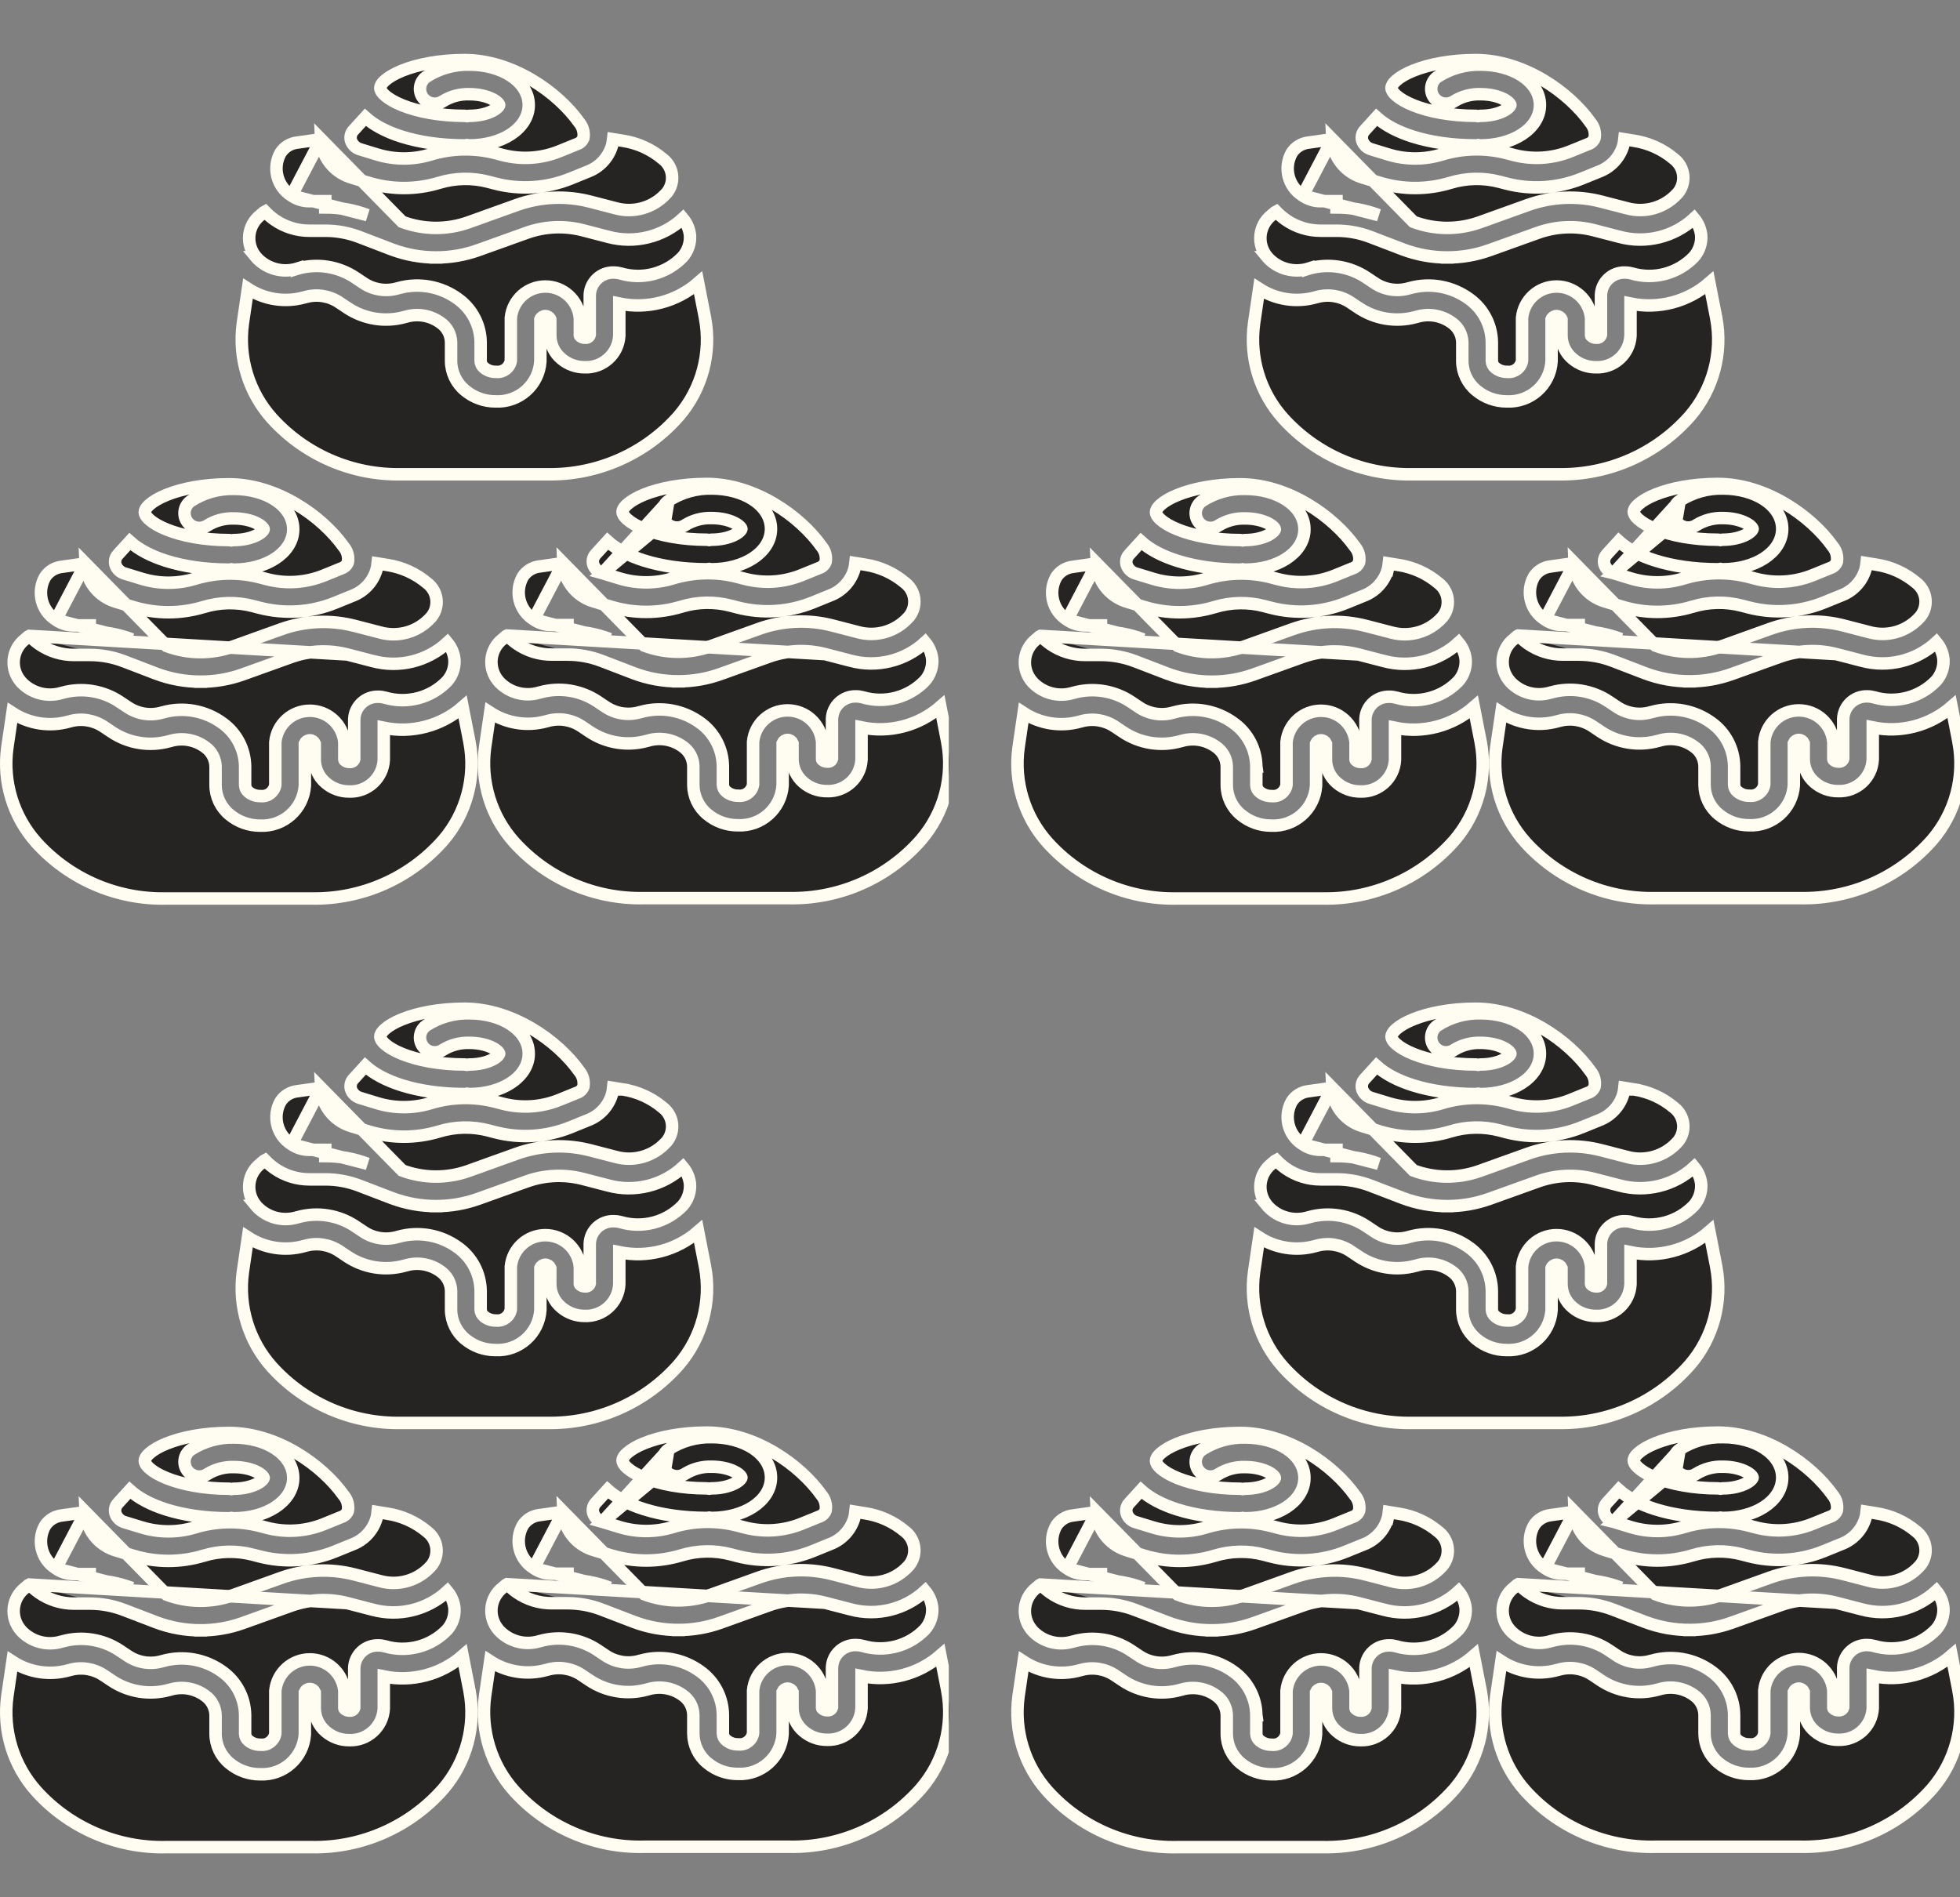 <svg width="157" height="152" viewBox="0 0 157 152" fill="none" xmlns="http://www.w3.org/2000/svg">
<rect x="0" y="0" width="157" height="152" fill="#808080" stroke="none"/>
<g clip-path="url(#clip0)">
<path d="M10.004 121.954L9.997 121.952L9.99 121.95C9.634 121.853 9.353 121.582 9.244 121.23C9.169 120.945 9.247 120.641 9.451 120.427L9.451 120.428L9.459 120.419L10.396 119.388C11.116 120.037 12.123 120.556 13.306 120.93C14.733 121.381 16.456 121.635 18.34 121.635H18.351L18.363 121.634C18.422 121.631 18.48 121.624 18.538 121.613C18.595 121.624 18.654 121.631 18.713 121.634L18.724 121.635H18.736C20.006 121.635 21.167 121.316 22.027 120.763C22.884 120.212 23.488 119.39 23.488 118.4C23.488 117.411 22.884 116.589 22.027 116.037C21.169 115.486 20.01 115.167 18.742 115.166C17.522 115.136 16.321 115.473 15.294 116.133L15.284 116.14L15.274 116.147C14.743 116.526 14.618 117.264 14.997 117.796C15.371 118.323 16.099 118.451 16.63 118.087C17.258 117.703 17.985 117.51 18.721 117.533L18.728 117.533H18.736C19.493 117.533 20.135 117.699 20.571 117.92C20.79 118.031 20.94 118.147 21.029 118.247C21.073 118.296 21.097 118.335 21.109 118.363C21.115 118.376 21.118 118.385 21.119 118.391C21.121 118.397 21.121 118.4 21.121 118.4C21.121 118.4 21.121 118.403 21.119 118.409C21.118 118.415 21.115 118.425 21.109 118.438C21.097 118.465 21.073 118.504 21.029 118.553C20.94 118.653 20.79 118.769 20.571 118.88C20.135 119.101 19.493 119.268 18.736 119.268H18.724L18.713 119.268C18.654 119.271 18.595 119.278 18.538 119.29C18.48 119.278 18.422 119.271 18.363 119.268L18.351 119.268H18.34C16.319 119.268 14.573 118.915 13.348 118.421C12.734 118.173 12.273 117.898 11.975 117.632C11.668 117.358 11.593 117.15 11.593 117.033C11.593 116.916 11.668 116.708 11.975 116.434C12.273 116.168 12.735 115.893 13.348 115.645C14.573 115.151 16.319 114.798 18.34 114.798C22.184 114.798 25.807 117.379 27.52 119.791L27.531 119.806L27.543 119.82C27.824 120.16 27.942 120.605 27.868 121.039C27.781 121.271 27.593 121.453 27.356 121.53L27.339 121.536L27.323 121.542L25.941 122.105C25.941 122.105 25.941 122.105 25.941 122.105C24.489 122.69 22.887 122.793 21.373 122.398L20.868 122.266C19.14 121.813 17.32 121.849 15.612 122.37C14.227 122.788 12.75 122.788 11.366 122.37C11.366 122.37 11.366 122.37 11.365 122.37L10.004 121.954Z" fill="#252422" stroke="#FFFCF2"/>
<path d="M4.483 125.657L4.492 125.663C4.913 125.954 5.412 126.108 5.923 126.104L5.927 126.104V126.104H7.191H7.191V126.604C8.344 126.603 9.488 126.813 10.566 127.222L4.483 125.657ZM4.483 125.657L4.474 125.651C3.32 124.926 2.939 123.423 3.607 122.236C3.904 121.774 4.394 121.471 4.94 121.411L4.947 121.41L4.954 121.409L6.851 121.141M4.483 125.657L6.851 121.141M6.851 121.141C6.861 121.384 6.898 121.626 6.963 121.863L6.963 121.863L6.964 121.869C7.293 123.005 8.181 123.893 9.317 124.219L10.676 124.635L10.678 124.635C12.511 125.188 14.467 125.188 16.301 124.635L16.303 124.635C17.592 124.241 18.965 124.213 20.269 124.555L20.269 124.556L20.774 124.688L20.775 124.688C22.783 125.211 24.907 125.075 26.832 124.299L26.833 124.298L28.209 123.738C29.135 123.394 29.849 122.641 30.143 121.698L30.143 121.698L30.147 121.685C30.198 121.506 30.232 121.324 30.251 121.141L31.014 121.264L31.014 121.264L31.019 121.265C32.201 121.443 33.311 121.947 34.224 122.718L34.232 122.725L34.24 122.731C34.644 123.045 34.904 123.509 34.962 124.018C35.018 124.521 34.873 125.025 34.557 125.419C34.538 125.439 34.505 125.474 34.482 125.5C33.468 126.621 31.909 127.073 30.453 126.67L30.453 126.67L30.445 126.668L28.416 126.142L28.415 126.142C26.472 125.64 24.423 125.732 22.533 126.406L22.532 126.406L18.633 127.807C18.632 127.807 18.632 127.807 18.631 127.807C16.918 128.41 15.047 128.391 13.347 127.754L6.851 121.141Z" fill="#252422" stroke="#FFFCF2"/>
<path d="M2.367 126.945C2.599 127.184 2.853 127.402 3.125 127.595L3.125 127.595L3.129 127.598C3.95 128.171 4.928 128.476 5.929 128.471H7.191H7.192C8.117 128.471 9.035 128.639 9.9 128.967C9.901 128.967 9.901 128.967 9.901 128.967L12.503 129.965L12.503 129.965L12.505 129.967C13.645 130.396 14.852 130.614 16.069 130.612M2.367 126.945L27.821 128.433C26.338 128.05 24.775 128.12 23.332 128.634C23.332 128.634 23.332 128.634 23.332 128.634L19.431 130.035L19.429 130.036C18.351 130.42 17.214 130.615 16.069 130.612M2.367 126.945C2.33 126.966 2.292 126.986 2.253 127.004L2.006 127.215L1.997 127.223L1.989 127.23C1.487 127.622 1.167 128.203 1.104 128.837C1.041 129.471 1.24 130.103 1.655 130.587L1.662 130.595L1.662 130.596L1.711 130.656C2.53 131.527 3.772 131.861 4.918 131.518L4.927 131.515L4.927 131.515C4.95 131.509 4.973 131.503 4.997 131.498C6.572 131.059 8.26 131.332 9.617 132.244C9.618 132.244 9.618 132.245 9.618 132.245L10.26 132.673C10.26 132.674 10.26 132.674 10.261 132.674C11.059 133.202 12.05 133.354 12.97 133.089L12.972 133.088C12.994 133.082 13.02 133.076 13.046 133.07C14.69 132.608 16.456 132.929 17.832 133.94C18.946 134.743 19.614 136.025 19.634 137.398L19.634 137.405H19.634V138.902C19.642 139.116 19.742 139.316 19.909 139.449L19.914 139.453L19.914 139.453C20.175 139.666 20.502 139.781 20.838 139.777L20.866 139.777L20.892 139.779C21.46 139.835 21.969 139.436 22.053 138.875V135.491V135.467L22.056 135.442C22.197 134.022 23.391 132.94 24.817 132.94C26.244 132.94 27.438 134.022 27.579 135.442L27.581 135.467V135.491V136.849C27.583 136.871 27.594 136.892 27.611 136.905L27.621 136.912L27.629 136.92C27.724 137.001 27.845 137.044 27.97 137.042L28 137.042L28.029 137.045C28.188 137.061 28.334 136.959 28.375 136.808V133.632V133.621L28.375 133.611C28.418 132.587 29.276 131.788 30.3 131.819C30.481 131.818 30.661 131.843 30.836 131.891L30.844 131.893L30.844 131.893C32.615 132.414 34.53 131.906 35.809 130.575C36.231 130.1 36.445 129.476 36.403 128.843C36.352 128.342 36.152 127.872 35.834 127.491C34.234 128.968 31.976 129.534 29.851 128.959C29.85 128.959 29.849 128.959 29.848 128.959L27.822 128.433L2.367 126.945ZM16.069 130.612C16.069 130.612 16.068 130.612 16.068 130.612L16.069 130.112L16.07 130.612C16.07 130.612 16.069 130.612 16.069 130.612Z" fill="#252422" stroke="#FFFCF2"/>
<path d="M13.556 135.383C13.579 135.378 13.605 135.372 13.632 135.364L13.632 135.364L13.636 135.363C14.588 135.079 15.618 135.256 16.42 135.841L16.42 135.841L16.429 135.847C16.942 136.204 17.253 136.786 17.267 137.411L17.267 138.91L17.267 138.914C17.274 139.824 17.685 140.685 18.388 141.263C19.073 141.837 19.939 142.149 20.832 142.145C22.701 142.237 24.3 140.811 24.419 138.942L24.42 138.926V138.91V135.572C24.486 135.414 24.642 135.308 24.817 135.308C24.992 135.308 25.147 135.414 25.213 135.572L25.213 136.859L25.213 136.862C25.218 137.578 25.537 138.255 26.085 138.715C26.608 139.167 27.277 139.415 27.969 139.41C29.427 139.469 30.663 138.345 30.741 136.885L30.741 136.872V136.859V134.306C32.992 134.772 35.331 134.156 37.058 132.648L37.607 135.455C37.607 135.455 37.607 135.456 37.607 135.456C38.136 138.261 37.361 141.154 35.502 143.32C32.844 146.351 28.985 148.056 24.955 147.981V147.981H24.946H13.323V147.981L13.312 147.981C9.367 148.069 5.578 146.439 2.928 143.514C1.063 141.44 0.207 138.65 0.589 135.887L0.995 133.121C2.317 133.98 3.959 134.243 5.504 133.812C5.531 133.806 5.558 133.8 5.585 133.792C6.505 133.527 7.494 133.679 8.292 134.207C8.293 134.207 8.293 134.207 8.293 134.207L8.935 134.636C8.935 134.636 8.936 134.637 8.936 134.637C10.293 135.549 11.981 135.822 13.556 135.383Z" fill="#252422" stroke="#FFFCF2"/>
<path d="M48.267 121.923L48.274 121.925L49.635 122.341C49.635 122.341 49.635 122.341 49.635 122.341C51.02 122.759 52.497 122.759 53.881 122.341C55.59 121.821 57.409 121.784 59.137 122.237C59.137 122.237 59.137 122.237 59.137 122.237L59.642 122.369C61.157 122.764 62.758 122.662 64.21 122.076C64.21 122.076 64.21 122.076 64.211 122.076L65.593 121.514L65.609 121.507L65.626 121.501C65.863 121.424 66.051 121.243 66.137 121.01C66.212 120.576 66.093 120.131 65.812 119.791L65.8 119.777L65.79 119.762C64.077 117.351 60.454 114.77 56.609 114.77C54.589 114.77 52.842 115.122 51.618 115.616C51.004 115.864 50.543 116.139 50.245 116.405C49.937 116.679 49.863 116.887 49.863 117.004C49.863 117.122 49.937 117.329 50.245 117.603C50.543 117.869 51.004 118.144 51.618 118.392C52.842 118.886 54.589 119.239 56.609 119.239H56.621L56.632 119.239C56.691 119.242 56.75 119.249 56.807 119.261C56.865 119.249 56.923 119.242 56.982 119.239L56.994 119.239H57.005C57.763 119.239 58.405 119.072 58.841 118.851C59.06 118.74 59.21 118.624 59.299 118.524C59.343 118.475 59.366 118.436 59.379 118.409C59.385 118.396 59.388 118.386 59.389 118.38C59.39 118.374 59.39 118.372 59.39 118.371C59.39 118.371 59.39 118.368 59.389 118.362C59.388 118.357 59.385 118.347 59.379 118.334C59.366 118.307 59.343 118.267 59.299 118.218C59.21 118.119 59.06 118.002 58.841 117.892C58.405 117.67 57.763 117.504 57.005 117.504H56.998L56.99 117.504C56.254 117.481 55.528 117.674 54.9 118.058C54.368 118.422 53.641 118.294 53.266 117.767L48.267 121.923ZM48.267 121.923L48.259 121.921M48.267 121.923L48.259 121.921M48.259 121.921C47.904 121.824 47.623 121.553 47.513 121.202C47.438 120.916 47.517 120.612 47.721 120.399L47.721 120.399L47.728 120.39L48.666 119.359C49.385 120.008 50.393 120.528 51.576 120.902C53.002 121.353 54.725 121.606 56.609 121.606H56.621L56.632 121.605C56.691 121.603 56.75 121.595 56.807 121.584C56.865 121.595 56.923 121.603 56.982 121.605L56.994 121.606H57.005C58.276 121.606 59.437 121.287 60.296 120.734C61.153 120.183 61.758 119.361 61.758 118.371C61.758 117.382 61.153 116.56 60.296 116.008C59.438 115.457 58.28 115.138 57.012 115.137C55.791 115.107 54.59 115.444 53.564 116.105L53.554 116.111M48.259 121.921L53.554 116.111M53.554 116.111L53.544 116.118M53.554 116.111L53.544 116.118M53.544 116.118C53.012 116.497 52.888 117.235 53.266 117.767L53.544 116.118Z" fill="#252422" stroke="#FFFCF2"/>
<path d="M42.753 125.628L42.762 125.635C43.182 125.925 43.682 126.079 44.193 126.075L44.197 126.075V126.075H45.46H45.461V126.575C46.614 126.574 47.757 126.784 48.835 127.194L42.753 125.628ZM42.753 125.628L42.743 125.622C41.589 124.897 41.209 123.394 41.876 122.207C42.174 121.746 42.663 121.442 43.209 121.382L43.217 121.381L43.224 121.38L45.121 121.112M42.753 125.628L45.121 121.112M45.121 121.112C45.13 121.355 45.167 121.598 45.232 121.834L45.232 121.834L45.234 121.84C45.562 122.976 46.451 123.864 47.587 124.191L48.945 124.606L48.947 124.606C50.781 125.159 52.737 125.159 54.571 124.606L54.572 124.606C55.861 124.212 57.234 124.185 58.538 124.527L58.538 124.527L59.044 124.659L59.044 124.659C61.053 125.182 63.176 125.046 65.101 124.27L65.103 124.269L66.478 123.709C67.404 123.366 68.119 122.612 68.413 121.669L68.413 121.669L68.417 121.656C68.467 121.477 68.502 121.295 68.521 121.112L69.284 121.235L69.284 121.235L69.288 121.236C70.471 121.415 71.58 121.918 72.494 122.689L72.501 122.696L72.509 122.702C72.913 123.016 73.174 123.48 73.231 123.989C73.288 124.492 73.142 124.996 72.826 125.391C72.807 125.411 72.775 125.445 72.751 125.471C71.738 126.592 70.179 127.045 68.722 126.642L68.722 126.642L68.714 126.64L66.685 126.113L66.685 126.113C64.742 125.611 62.693 125.703 60.802 126.377L60.801 126.377L56.902 127.778C56.902 127.778 56.901 127.778 56.901 127.778C55.188 128.381 53.317 128.362 51.616 127.725L45.121 121.112Z" fill="#252422" stroke="#FFFCF2"/>
<path d="M40.636 126.916C40.869 127.155 41.122 127.373 41.395 127.567L41.395 127.567L41.398 127.569C42.219 128.142 43.197 128.447 44.198 128.442H45.461H45.461C46.387 128.442 47.305 128.61 48.17 128.938C48.17 128.938 48.17 128.938 48.171 128.939L50.772 129.937L50.772 129.937L50.775 129.938C51.914 130.367 53.121 130.586 54.338 130.583M40.636 126.916L66.091 128.404C64.608 128.021 63.044 128.091 61.602 128.605C61.602 128.605 61.601 128.605 61.601 128.605L57.7 130.007L57.699 130.007C56.62 130.391 55.483 130.586 54.338 130.583M40.636 126.916C40.6 126.938 40.562 126.957 40.523 126.975L40.276 127.187L40.267 127.194L40.258 127.201C39.756 127.593 39.437 128.174 39.374 128.808C39.311 129.442 39.51 130.074 39.924 130.558L39.932 130.567L39.932 130.567L39.981 130.627C40.8 131.498 42.041 131.832 43.188 131.489L43.197 131.486L43.197 131.486C43.219 131.48 43.243 131.474 43.266 131.469C44.841 131.03 46.53 131.303 47.887 132.215C47.887 132.216 47.887 132.216 47.888 132.216L48.529 132.645C48.529 132.645 48.53 132.645 48.53 132.645C49.329 133.173 50.319 133.325 51.24 133.06L51.241 133.06C51.264 133.053 51.289 133.047 51.316 133.041C52.96 132.579 54.725 132.9 56.102 133.912C57.215 134.714 57.884 135.996 57.904 137.369L57.904 137.377H57.904V138.873C57.911 139.087 58.011 139.287 58.179 139.42L58.184 139.424L58.184 139.424C58.444 139.637 58.771 139.752 59.108 139.748L59.135 139.748L59.162 139.75C59.729 139.806 60.238 139.407 60.323 138.847V135.462V135.438L60.325 135.413C60.466 133.993 61.66 132.912 63.087 132.912C64.514 132.912 65.708 133.994 65.848 135.413L65.851 135.438V135.462V136.82C65.853 136.842 65.863 136.863 65.881 136.877L65.89 136.884L65.899 136.891C65.994 136.972 66.115 137.016 66.239 137.014L66.269 137.013L66.299 137.016C66.458 137.032 66.603 136.93 66.644 136.779V133.603V133.592L66.645 133.582C66.687 132.558 67.546 131.759 68.569 131.79C68.751 131.79 68.931 131.814 69.105 131.862L69.113 131.864L69.113 131.864C70.885 132.385 72.799 131.877 74.079 130.546C74.501 130.071 74.715 129.447 74.673 128.814C74.622 128.313 74.422 127.844 74.104 127.462C72.504 128.94 70.246 129.505 68.12 128.931C68.119 128.93 68.118 128.93 68.118 128.93L66.091 128.404L40.636 126.916ZM54.338 130.583C54.338 130.583 54.338 130.583 54.337 130.583L54.339 130.083L54.34 130.583C54.339 130.583 54.339 130.583 54.338 130.583Z" fill="#252422" stroke="#FFFCF2"/>
<path d="M51.825 135.355C51.849 135.35 51.874 135.343 51.902 135.335L51.902 135.335L51.906 135.334C52.857 135.05 53.887 135.227 54.69 135.812L54.69 135.812L54.699 135.818C55.212 136.176 55.523 136.757 55.536 137.382L55.536 138.881L55.536 138.885C55.544 139.796 55.954 140.656 56.657 141.234C57.342 141.808 58.209 142.121 59.102 142.116C60.971 142.209 62.57 140.782 62.689 138.913L62.69 138.897V138.881V135.543C62.756 135.385 62.911 135.279 63.086 135.279C63.261 135.279 63.417 135.385 63.483 135.543L63.483 136.83L63.483 136.834C63.488 137.549 63.806 138.226 64.354 138.686C64.877 139.139 65.547 139.386 66.238 139.381C67.697 139.44 68.933 138.316 69.01 136.857L69.011 136.843V136.83V134.277C71.261 134.744 73.6 134.127 75.328 132.62L75.876 135.426C75.876 135.427 75.876 135.427 75.876 135.427C76.405 138.232 75.631 141.126 73.771 143.291C71.114 146.322 67.255 148.027 63.224 147.952V147.952H63.215H51.593V147.952L51.582 147.952C47.636 148.04 43.847 146.41 41.198 143.485C39.333 141.411 38.477 138.621 38.859 135.858L39.264 133.092C40.587 133.951 42.228 134.214 43.774 133.783C43.8 133.777 43.827 133.771 43.854 133.763C44.774 133.498 45.764 133.65 46.562 134.178C46.562 134.178 46.562 134.178 46.563 134.179L47.205 134.608C47.205 134.608 47.205 134.608 47.205 134.608C48.562 135.52 50.251 135.793 51.825 135.355Z" fill="#252422" stroke="#FFFCF2"/>
<path d="M28.869 87.968L28.862 87.966L28.855 87.964C28.5 87.867 28.218 87.595 28.109 87.244C28.034 86.959 28.113 86.655 28.316 86.441L28.316 86.441L28.324 86.433L29.261 85.402C29.981 86.051 30.989 86.57 32.171 86.944C33.598 87.395 35.321 87.648 37.205 87.648H37.217L37.228 87.648C37.287 87.645 37.346 87.638 37.403 87.626C37.461 87.638 37.519 87.645 37.578 87.648L37.59 87.648H37.601C38.872 87.648 40.033 87.329 40.892 86.777C41.749 86.225 42.353 85.403 42.353 84.414C42.353 83.424 41.749 82.602 40.892 82.051C40.034 81.499 38.876 81.18 37.608 81.179C36.387 81.149 35.186 81.486 34.159 82.147L34.149 82.153L34.14 82.16C33.608 82.539 33.484 83.277 33.862 83.81C34.236 84.337 34.964 84.465 35.496 84.1C36.123 83.716 36.85 83.524 37.586 83.546L37.593 83.546H37.601C38.359 83.546 39.001 83.713 39.437 83.934C39.655 84.045 39.805 84.161 39.895 84.261C39.938 84.31 39.962 84.349 39.974 84.376C39.98 84.389 39.983 84.399 39.985 84.405C39.986 84.411 39.986 84.414 39.986 84.414C39.986 84.414 39.986 84.417 39.985 84.423C39.983 84.429 39.98 84.438 39.974 84.451C39.962 84.479 39.938 84.518 39.895 84.567C39.805 84.667 39.655 84.783 39.437 84.894C39.001 85.115 38.359 85.281 37.601 85.281H37.59L37.578 85.282C37.519 85.284 37.461 85.292 37.403 85.303C37.346 85.292 37.287 85.284 37.228 85.282L37.217 85.281H37.205C35.184 85.281 33.438 84.929 32.214 84.434C31.6 84.186 31.139 83.911 30.84 83.645C30.533 83.371 30.458 83.164 30.458 83.047C30.458 82.929 30.533 82.722 30.84 82.448C31.139 82.182 31.6 81.907 32.214 81.659C33.438 81.164 35.184 80.812 37.205 80.812C41.05 80.812 44.672 83.393 46.386 85.804L46.396 85.819L46.408 85.834C46.689 86.174 46.807 86.619 46.733 87.052C46.646 87.285 46.458 87.466 46.221 87.544L46.205 87.549L46.188 87.556L44.806 88.118C44.806 88.119 44.806 88.119 44.806 88.119C43.354 88.704 41.752 88.807 40.238 88.412L39.733 88.279C38.005 87.827 36.185 87.863 34.477 88.384C33.092 88.802 31.616 88.802 30.231 88.384C30.231 88.384 30.231 88.384 30.23 88.384L28.869 87.968Z" fill="#252422" stroke="#FFFCF2"/>
<path d="M23.349 91.671L23.358 91.677C23.778 91.968 24.278 92.122 24.789 92.118L24.793 92.118V92.118H26.056H26.056V92.618C27.209 92.617 28.353 92.826 29.431 93.236L23.349 91.671ZM23.349 91.671L23.339 91.665C22.185 90.94 21.804 89.436 22.472 88.249C22.769 87.788 23.259 87.485 23.805 87.424L23.812 87.423L23.82 87.422L25.716 87.154M23.349 91.671L25.716 87.154M25.716 87.154C25.726 87.398 25.763 87.64 25.828 87.876L25.828 87.876L25.83 87.883C26.158 89.019 27.047 89.906 28.183 90.233L29.541 90.648L29.543 90.649C31.377 91.202 33.333 91.202 35.166 90.649L35.168 90.648C36.457 90.254 37.83 90.227 39.134 90.569L39.134 90.569L39.64 90.701L39.64 90.701C41.648 91.225 43.772 91.088 45.697 90.312L45.698 90.312L47.074 89.752C48 89.408 48.715 88.655 49.009 87.711L49.009 87.711L49.013 87.698C49.063 87.52 49.097 87.338 49.116 87.154L49.879 87.277L49.879 87.278L49.884 87.278C51.066 87.457 52.176 87.96 53.089 88.732L53.097 88.738L53.105 88.744C53.509 89.059 53.77 89.523 53.827 90.032C53.884 90.534 53.738 91.039 53.422 91.433C53.403 91.453 53.37 91.487 53.347 91.514C52.333 92.634 50.774 93.087 49.318 92.684L49.318 92.684L49.31 92.682L47.281 92.156L47.28 92.156C45.337 91.654 43.288 91.746 41.398 92.419L41.397 92.42L37.498 93.82C37.498 93.82 37.497 93.821 37.497 93.821C35.783 94.423 33.913 94.405 32.212 93.768L25.716 87.154Z" fill="#252422" stroke="#FFFCF2"/>
<path d="M34.934 96.626C33.717 96.628 32.51 96.409 31.371 95.98L31.368 95.979L31.368 95.979L28.766 94.981C28.766 94.981 28.766 94.981 28.766 94.981C27.9 94.652 26.983 94.484 26.057 94.485H26.057H24.794C23.793 94.489 22.815 94.184 21.994 93.612L21.99 93.609L21.99 93.609C21.718 93.415 21.464 93.198 21.232 92.959C21.195 92.98 21.157 93 21.118 93.017L20.871 93.229L20.863 93.236L20.854 93.243C20.352 93.636 20.032 94.216 19.97 94.85C19.906 95.484 20.105 96.117 20.52 96.6L20.528 96.609L20.527 96.609L20.577 96.669C21.396 97.54 22.637 97.874 23.783 97.531L23.793 97.528L23.793 97.528C23.815 97.522 23.838 97.516 23.862 97.511C25.437 97.073 27.125 97.345 28.483 98.258C28.483 98.258 28.483 98.258 28.483 98.258L29.125 98.687C29.125 98.687 29.125 98.688 29.126 98.688C29.925 99.216 30.915 99.367 31.835 99.103L31.837 99.102C31.86 99.096 31.885 99.089 31.912 99.083C33.556 98.622 35.321 98.943 36.698 99.954C37.811 100.757 38.479 102.039 38.5 103.412L38.5 103.419H38.5V104.916C38.507 105.129 38.607 105.329 38.774 105.463L38.779 105.466L38.779 105.466C39.04 105.68 39.367 105.794 39.704 105.791L39.731 105.79L39.758 105.793C40.325 105.848 40.834 105.449 40.919 104.889V101.505V101.48L40.921 101.456C41.062 100.036 42.256 98.954 43.683 98.954C45.109 98.954 46.303 100.036 46.444 101.456L46.447 101.48V101.505V102.863C46.448 102.885 46.459 102.905 46.477 102.919L46.486 102.926L46.495 102.934C46.589 103.015 46.71 103.058 46.835 103.056L46.865 103.055L46.895 103.059C47.054 103.075 47.199 102.973 47.24 102.821V99.645V99.635L47.24 99.624C47.283 98.6 48.142 97.802 49.165 97.833C49.346 97.832 49.526 97.856 49.701 97.904L49.709 97.907L49.709 97.907C51.481 98.428 53.395 97.919 54.675 96.588C55.097 96.114 55.311 95.49 55.269 94.856C55.217 94.356 55.017 93.886 54.7 93.505C53.099 94.982 50.841 95.548 48.716 94.973C48.715 94.973 48.714 94.973 48.713 94.972L46.687 94.447C46.687 94.447 46.687 94.447 46.687 94.447C45.204 94.064 43.64 94.134 42.197 94.647C42.197 94.648 42.197 94.648 42.197 94.648L38.296 96.049L38.294 96.049C37.216 96.433 36.079 96.628 34.934 96.626ZM34.934 96.626C34.934 96.626 34.933 96.626 34.933 96.626L34.934 96.126L34.935 96.626C34.935 96.626 34.934 96.626 34.934 96.626Z" fill="#252422" stroke="#FFFCF2"/>
<path d="M32.421 101.397C32.444 101.392 32.47 101.386 32.498 101.378L32.498 101.378L32.501 101.377C33.453 101.093 34.483 101.269 35.285 101.855L35.285 101.855L35.294 101.861C35.807 102.218 36.119 102.799 36.132 103.424L36.132 104.924L36.132 104.928C36.139 105.838 36.55 106.698 37.253 107.277C37.938 107.851 38.804 108.163 39.697 108.158C41.567 108.251 43.166 106.825 43.284 104.955L43.285 104.939V104.924V101.586C43.351 101.428 43.507 101.322 43.682 101.322C43.857 101.322 44.013 101.428 44.079 101.586L44.079 102.873L44.079 102.876C44.084 103.592 44.402 104.269 44.95 104.728C45.473 105.181 46.143 105.428 46.834 105.424C48.292 105.483 49.529 104.358 49.606 102.899L49.607 102.886V102.873V100.32C51.857 100.786 54.196 100.17 55.923 98.662L56.472 101.469C56.472 101.469 56.472 101.469 56.472 101.47C57.001 104.275 56.227 107.168 54.367 109.334C51.709 112.364 47.851 114.07 43.82 113.995V113.995H43.811H32.189V113.995L32.178 113.995C28.232 114.082 24.443 112.452 21.794 109.527C19.928 107.454 19.073 104.663 19.454 101.901L19.86 99.135C21.183 99.994 22.824 100.256 24.369 99.826C24.396 99.82 24.423 99.813 24.45 99.805C25.37 99.541 26.359 99.692 27.158 100.221C27.158 100.221 27.158 100.221 27.159 100.221L27.8 100.65C27.801 100.65 27.801 100.65 27.801 100.65C29.158 101.563 30.846 101.835 32.421 101.397Z" fill="#252422" stroke="#FFFCF2"/>
</g>
<g clip-path="url(#clip1)">
<path d="M91.004 45.954L90.997 45.952L90.99 45.95C90.634 45.853 90.353 45.582 90.243 45.23C90.169 44.945 90.247 44.641 90.451 44.427L90.451 44.428L90.459 44.419L91.396 43.388C92.116 44.037 93.124 44.556 94.306 44.93C95.733 45.381 97.456 45.635 99.34 45.635H99.351L99.363 45.634C99.422 45.632 99.48 45.624 99.538 45.613C99.595 45.624 99.654 45.632 99.713 45.634L99.724 45.635H99.736C101.007 45.635 102.167 45.316 103.027 44.763C103.884 44.212 104.488 43.39 104.488 42.4C104.488 41.411 103.884 40.589 103.027 40.037C102.169 39.486 101.01 39.167 99.742 39.166C98.522 39.136 97.321 39.473 96.294 40.133L96.284 40.14L96.275 40.147C95.743 40.526 95.618 41.264 95.997 41.796C96.371 42.323 97.099 42.451 97.63 42.087C98.258 41.703 98.985 41.51 99.721 41.533L99.728 41.533H99.736C100.493 41.533 101.135 41.699 101.571 41.92C101.79 42.031 101.94 42.147 102.029 42.247C102.073 42.296 102.097 42.335 102.109 42.362C102.115 42.376 102.118 42.385 102.119 42.391C102.121 42.397 102.121 42.4 102.121 42.4C102.121 42.401 102.121 42.403 102.119 42.409C102.118 42.415 102.115 42.425 102.109 42.438C102.097 42.465 102.073 42.504 102.029 42.553C101.94 42.653 101.79 42.769 101.571 42.88C101.135 43.101 100.493 43.267 99.736 43.267H99.724L99.713 43.268C99.654 43.271 99.595 43.278 99.538 43.289C99.48 43.278 99.422 43.271 99.363 43.268L99.351 43.267H99.34C97.319 43.267 95.573 42.915 94.348 42.421C93.734 42.173 93.273 41.898 92.975 41.632C92.668 41.358 92.593 41.15 92.593 41.033C92.593 40.916 92.668 40.708 92.975 40.434C93.273 40.168 93.734 39.893 94.348 39.645C95.573 39.151 97.319 38.798 99.34 38.798C103.184 38.798 106.807 41.38 108.52 43.791L108.531 43.806L108.543 43.82C108.824 44.16 108.942 44.605 108.868 45.039C108.781 45.271 108.593 45.453 108.356 45.53L108.339 45.536L108.323 45.542L106.941 46.105C106.941 46.105 106.941 46.105 106.941 46.105C105.489 46.691 103.887 46.793 102.373 46.398L101.868 46.266C100.14 45.813 98.32 45.849 96.612 46.37C95.227 46.788 93.75 46.788 92.366 46.37C92.366 46.37 92.365 46.37 92.365 46.37L91.004 45.954Z" fill="#252422" stroke="#FFFCF2"/>
<path d="M85.483 49.657L85.493 49.663C85.913 49.954 86.412 50.108 86.924 50.104L86.927 50.104V50.104H88.191H88.191V50.604C89.344 50.603 90.488 50.813 91.566 51.222L85.483 49.657ZM85.483 49.657L85.474 49.651C84.32 48.926 83.939 47.423 84.607 46.236C84.904 45.774 85.394 45.471 85.939 45.411L85.947 45.41L85.954 45.409L87.851 45.141M85.483 49.657L87.851 45.141M87.851 45.141C87.861 45.384 87.898 45.627 87.963 45.863L87.963 45.863L87.964 45.869C88.293 47.005 89.181 47.893 90.317 48.219L91.676 48.635L91.677 48.635C93.511 49.188 95.467 49.188 97.301 48.635L97.303 48.635C98.592 48.241 99.965 48.214 101.269 48.556L101.269 48.556L101.774 48.688L101.775 48.688C103.783 49.211 105.907 49.075 107.832 48.299L107.833 48.298L109.209 47.738C110.135 47.394 110.849 46.641 111.143 45.698L111.144 45.698L111.147 45.685C111.198 45.506 111.232 45.324 111.251 45.141L112.014 45.264L112.014 45.264L112.019 45.264C113.201 45.443 114.311 45.947 115.224 46.718L115.232 46.725L115.24 46.731C115.644 47.045 115.904 47.509 115.962 48.018C116.018 48.521 115.873 49.025 115.557 49.419C115.538 49.439 115.505 49.474 115.482 49.5C114.468 50.62 112.909 51.073 111.453 50.67L111.453 50.67L111.445 50.668L109.416 50.142L109.415 50.142C107.472 49.64 105.423 49.732 103.533 50.406L103.532 50.406L99.633 51.807C99.632 51.807 99.632 51.807 99.631 51.807C97.918 52.41 96.047 52.391 94.347 51.754L87.851 45.141Z" fill="#252422" stroke="#FFFCF2"/>
<path d="M83.367 50.945C83.599 51.184 83.853 51.402 84.125 51.596L84.125 51.596L84.129 51.598C84.95 52.171 85.928 52.476 86.929 52.471H88.191H88.192C89.117 52.471 90.035 52.639 90.9 52.967C90.901 52.967 90.901 52.967 90.901 52.967L93.503 53.965L93.503 53.965L93.505 53.967C94.644 54.395 95.852 54.614 97.069 54.612M83.367 50.945L108.821 52.433C107.338 52.05 105.775 52.12 104.332 52.634C104.332 52.634 104.332 52.634 104.332 52.634L100.431 54.035L100.429 54.036C99.351 54.42 98.214 54.615 97.069 54.612M83.367 50.945C83.33 50.966 83.292 50.986 83.253 51.004L83.006 51.215L82.997 51.223L82.989 51.23C82.487 51.622 82.167 52.203 82.104 52.837C82.041 53.471 82.24 54.103 82.655 54.587L82.662 54.595L82.662 54.596L82.711 54.656C83.531 55.526 84.772 55.861 85.918 55.518L85.927 55.515L85.927 55.515C85.95 55.509 85.973 55.503 85.997 55.498C87.572 55.059 89.26 55.332 90.617 56.244C90.618 56.244 90.618 56.245 90.618 56.245L91.26 56.673C91.26 56.674 91.26 56.674 91.261 56.674C92.059 57.202 93.05 57.354 93.97 57.089L93.972 57.089C93.994 57.082 94.019 57.076 94.046 57.07C95.69 56.608 97.456 56.929 98.832 57.94C99.946 58.743 100.614 60.025 100.634 61.398L100.635 61.405H100.634V62.902C100.642 63.116 100.742 63.316 100.909 63.449L100.914 63.453L100.914 63.453C101.175 63.666 101.502 63.781 101.838 63.777L101.866 63.777L101.893 63.779C102.46 63.835 102.969 63.436 103.053 62.876V59.491V59.467L103.056 59.442C103.197 58.022 104.391 56.941 105.817 56.941C107.244 56.941 108.438 58.022 108.579 59.442L108.581 59.467V59.491V60.849C108.583 60.871 108.594 60.892 108.612 60.905L108.621 60.912L108.629 60.92C108.724 61.001 108.845 61.044 108.97 61.042L109 61.042L109.029 61.045C109.188 61.061 109.334 60.959 109.375 60.808V57.632V57.621L109.375 57.611C109.418 56.587 110.276 55.788 111.3 55.819C111.481 55.818 111.661 55.843 111.836 55.891L111.844 55.893L111.844 55.893C113.616 56.414 115.53 55.906 116.809 54.575C117.231 54.1 117.445 53.476 117.403 52.843C117.352 52.342 117.152 51.872 116.834 51.491C115.234 52.968 112.976 53.534 110.851 52.959C110.85 52.959 110.849 52.959 110.848 52.959L108.822 52.433L83.367 50.945ZM97.069 54.612C97.069 54.612 97.068 54.612 97.068 54.612L97.069 54.112L97.07 54.612C97.07 54.612 97.069 54.612 97.069 54.612Z" fill="#252422" stroke="#FFFCF2"/>
<path d="M94.556 59.383C94.579 59.378 94.605 59.372 94.632 59.364L94.632 59.364L94.636 59.363C95.588 59.079 96.618 59.256 97.42 59.841L97.42 59.841L97.429 59.847C97.942 60.204 98.253 60.786 98.266 61.411L98.266 62.91L98.267 62.914C98.274 63.824 98.685 64.685 99.388 65.263C100.073 65.837 100.939 66.149 101.832 66.145C103.701 66.237 105.3 64.811 105.419 62.942L105.42 62.926V62.91V59.572C105.486 59.414 105.642 59.308 105.817 59.308C105.992 59.308 106.147 59.414 106.213 59.572L106.213 60.859L106.213 60.862C106.218 61.578 106.537 62.255 107.085 62.715C107.608 63.167 108.277 63.414 108.969 63.41C110.427 63.469 111.664 62.345 111.741 60.885L111.741 60.872V60.859V58.306C113.992 58.772 116.331 58.156 118.058 56.648L118.607 59.455C118.607 59.455 118.607 59.456 118.607 59.456C119.136 62.261 118.361 65.154 116.502 67.32C113.844 70.351 109.985 72.056 105.955 71.981V71.981H105.946H94.323V71.981L94.312 71.981C90.367 72.069 86.578 70.439 83.928 67.514C82.063 65.44 81.207 62.65 81.589 59.887L81.995 57.121C83.317 57.98 84.959 58.243 86.504 57.812C86.531 57.806 86.558 57.8 86.585 57.791C87.505 57.527 88.494 57.679 89.292 58.207C89.293 58.207 89.293 58.207 89.293 58.207L89.935 58.636C89.935 58.636 89.936 58.637 89.936 58.637C91.293 59.549 92.981 59.822 94.556 59.383Z" fill="#252422" stroke="#FFFCF2"/>
<path d="M129.266 45.923L129.274 45.925L130.635 46.341C130.635 46.341 130.635 46.341 130.635 46.341C132.02 46.759 133.497 46.759 134.881 46.341C136.59 45.821 138.409 45.784 140.137 46.237C140.137 46.237 140.137 46.237 140.137 46.237L140.642 46.369C142.157 46.764 143.758 46.662 145.21 46.076C145.21 46.076 145.211 46.076 145.211 46.076L146.593 45.514L146.609 45.507L146.626 45.502C146.863 45.424 147.051 45.242 147.137 45.01C147.212 44.576 147.093 44.131 146.812 43.791L146.8 43.777L146.79 43.762C145.077 41.351 141.454 38.77 137.609 38.77C135.589 38.77 133.842 39.122 132.618 39.616C132.004 39.864 131.543 40.139 131.245 40.405C130.937 40.679 130.863 40.887 130.863 41.004C130.863 41.121 130.937 41.329 131.245 41.603C131.543 41.869 132.004 42.144 132.618 42.392C133.842 42.886 135.589 43.239 137.609 43.239H137.621L137.632 43.239C137.691 43.242 137.75 43.249 137.807 43.261C137.865 43.249 137.923 43.242 137.982 43.239L137.994 43.239H138.006C138.763 43.239 139.405 43.072 139.841 42.851C140.06 42.74 140.21 42.624 140.299 42.524C140.342 42.475 140.366 42.436 140.379 42.409C140.385 42.396 140.388 42.386 140.389 42.38C140.39 42.374 140.39 42.372 140.39 42.371C140.39 42.371 140.39 42.368 140.389 42.362C140.388 42.356 140.385 42.347 140.379 42.334C140.366 42.307 140.342 42.267 140.299 42.218C140.21 42.119 140.06 42.002 139.841 41.892C139.405 41.67 138.763 41.504 138.006 41.504H137.998L137.99 41.504C137.254 41.481 136.528 41.674 135.9 42.058C135.368 42.422 134.641 42.294 134.266 41.767L129.266 45.923ZM129.266 45.923L129.259 45.921M129.266 45.923L129.259 45.921M129.259 45.921C128.904 45.824 128.623 45.553 128.513 45.202C128.438 44.916 128.517 44.612 128.721 44.399L128.721 44.399L128.728 44.39L129.666 43.359C130.385 44.008 131.393 44.528 132.576 44.902C134.002 45.353 135.726 45.606 137.609 45.606H137.621L137.632 45.605C137.691 45.603 137.75 45.596 137.807 45.584C137.865 45.596 137.923 45.603 137.982 45.605L137.994 45.606H138.006C139.276 45.606 140.437 45.287 141.296 44.734C142.153 44.183 142.758 43.361 142.758 42.371C142.758 41.382 142.153 40.56 141.296 40.008C140.438 39.457 139.28 39.138 138.012 39.137C136.792 39.107 135.59 39.444 134.564 40.105L134.554 40.111M129.259 45.921L134.554 40.111M134.554 40.111L134.544 40.118M134.554 40.111L134.544 40.118M134.544 40.118C134.012 40.497 133.888 41.235 134.266 41.767L134.544 40.118Z" fill="#252422" stroke="#FFFCF2"/>
<path d="M123.753 49.628L123.762 49.635C124.182 49.925 124.682 50.079 125.193 50.075L125.197 50.075V50.075H126.46H126.46V50.575C127.614 50.574 128.757 50.784 129.835 51.194L123.753 49.628ZM123.753 49.628L123.744 49.622C122.589 48.897 122.209 47.394 122.876 46.207C123.174 45.746 123.663 45.442 124.209 45.382L124.216 45.381L124.224 45.38L126.121 45.112M123.753 49.628L126.121 45.112M126.121 45.112C126.13 45.355 126.167 45.598 126.232 45.834L126.232 45.834L126.234 45.84C126.562 46.976 127.451 47.864 128.587 48.191L129.945 48.606L129.947 48.606C131.781 49.159 133.737 49.159 135.571 48.606L135.572 48.606C136.861 48.212 138.234 48.185 139.538 48.527L139.538 48.527L140.044 48.659L140.044 48.659C142.053 49.182 144.176 49.046 146.101 48.27L146.103 48.269L147.478 47.709C148.404 47.366 149.119 46.612 149.413 45.669L149.413 45.669L149.417 45.656C149.467 45.477 149.502 45.295 149.521 45.112L150.284 45.235L150.284 45.235L150.288 45.236C151.471 45.415 152.58 45.918 153.494 46.689L153.501 46.696L153.509 46.702C153.914 47.016 154.174 47.48 154.231 47.989C154.288 48.492 154.142 48.996 153.826 49.391C153.807 49.411 153.774 49.445 153.751 49.471C152.738 50.592 151.179 51.045 149.722 50.642L149.722 50.642L149.714 50.64L147.685 50.113L147.685 50.113C145.742 49.611 143.693 49.703 141.802 50.377L141.801 50.377L137.902 51.778C137.902 51.778 137.901 51.778 137.901 51.778C136.187 52.381 134.317 52.362 132.616 51.725L126.121 45.112Z" fill="#252422" stroke="#FFFCF2"/>
<path d="M121.636 50.916C121.869 51.155 122.122 51.373 122.395 51.567L122.395 51.567L122.398 51.569C123.219 52.142 124.197 52.447 125.198 52.442H126.461H126.461C127.387 52.442 128.305 52.61 129.17 52.938C129.17 52.938 129.17 52.938 129.171 52.938L131.772 53.937L131.772 53.937L131.775 53.938C132.914 54.367 134.121 54.586 135.338 54.583M121.636 50.916L147.091 52.404C145.608 52.021 144.044 52.091 142.602 52.605C142.602 52.605 142.601 52.605 142.601 52.605L138.7 54.007L138.699 54.007C137.62 54.391 136.483 54.586 135.338 54.583M121.636 50.916C121.6 50.938 121.562 50.957 121.522 50.975L121.276 51.187L121.267 51.194L121.258 51.201C120.756 51.593 120.437 52.174 120.374 52.808C120.311 53.442 120.51 54.074 120.924 54.558L120.932 54.567L120.932 54.567L120.981 54.627C121.8 55.498 123.041 55.832 124.187 55.489L124.197 55.486L124.197 55.486C124.22 55.48 124.243 55.474 124.266 55.469C125.841 55.03 127.53 55.303 128.887 56.215C128.887 56.216 128.887 56.216 128.887 56.216L129.529 56.645C129.529 56.645 129.53 56.645 129.53 56.645C130.329 57.173 131.319 57.325 132.24 57.06L132.241 57.06C132.264 57.053 132.289 57.047 132.316 57.041C133.96 56.579 135.725 56.9 137.102 57.911C138.215 58.714 138.884 59.996 138.904 61.369L138.904 61.377H138.904V62.873C138.911 63.087 139.011 63.287 139.179 63.42L139.184 63.424L139.184 63.424C139.444 63.637 139.771 63.752 140.108 63.748L140.135 63.748L140.162 63.75C140.729 63.806 141.238 63.407 141.323 62.847V59.462V59.438L141.325 59.413C141.466 57.993 142.66 56.912 144.087 56.912C145.514 56.912 146.708 57.993 146.848 59.413L146.851 59.438V59.462V60.82C146.852 60.842 146.863 60.863 146.881 60.877L146.89 60.884L146.899 60.891C146.994 60.972 147.115 61.016 147.239 61.014L147.269 61.013L147.299 61.016C147.458 61.032 147.603 60.93 147.644 60.779V57.603V57.592L147.645 57.582C147.687 56.558 148.546 55.759 149.569 55.79C149.75 55.789 149.931 55.814 150.105 55.862L150.113 55.864L150.113 55.864C151.885 56.386 153.799 55.877 155.079 54.546C155.501 54.071 155.715 53.447 155.673 52.814C155.622 52.313 155.422 51.844 155.104 51.462C153.504 52.94 151.246 53.505 149.12 52.931C149.119 52.93 149.118 52.93 149.118 52.93L147.091 52.404L121.636 50.916ZM135.338 54.583C135.338 54.583 135.338 54.583 135.337 54.583L135.339 54.083L135.339 54.583C135.339 54.583 135.339 54.583 135.338 54.583Z" fill="#252422" stroke="#FFFCF2"/>
<path d="M132.825 59.355C132.849 59.35 132.875 59.343 132.902 59.336L132.902 59.336L132.906 59.334C133.857 59.05 134.887 59.227 135.69 59.812L135.69 59.812L135.699 59.818C136.212 60.176 136.523 60.757 136.536 61.382L136.536 62.881L136.536 62.885C136.544 63.796 136.954 64.656 137.657 65.234C138.342 65.808 139.208 66.121 140.102 66.116C141.971 66.209 143.57 64.782 143.689 62.913L143.69 62.897V62.881V59.543C143.756 59.385 143.911 59.279 144.086 59.279C144.261 59.279 144.417 59.385 144.483 59.543L144.483 60.83L144.483 60.834C144.488 61.549 144.806 62.226 145.354 62.686C145.877 63.139 146.547 63.386 147.238 63.381C148.697 63.44 149.933 62.316 150.01 60.857L150.011 60.843V60.83V58.277C152.261 58.744 154.6 58.127 156.328 56.62L156.876 59.426C156.876 59.426 156.876 59.427 156.876 59.428C157.405 62.232 156.631 65.126 154.771 67.291C152.113 70.322 148.255 72.027 144.224 71.952V71.952H144.215H132.593V71.952L132.582 71.952C128.636 72.04 124.847 70.41 122.198 67.485C120.333 65.412 119.477 62.621 119.859 59.858L120.264 57.092C121.587 57.951 123.228 58.214 124.774 57.783C124.8 57.778 124.827 57.771 124.854 57.763C125.774 57.498 126.764 57.65 127.562 58.178C127.562 58.178 127.562 58.178 127.563 58.179L128.205 58.608C128.205 58.608 128.205 58.608 128.205 58.608C129.562 59.52 131.251 59.793 132.825 59.355Z" fill="#252422" stroke="#FFFCF2"/>
<path d="M109.869 11.968L109.862 11.966L109.855 11.964C109.5 11.867 109.218 11.595 109.109 11.244C109.034 10.959 109.113 10.655 109.316 10.441L109.316 10.441L109.324 10.433L110.261 9.402C110.981 10.051 111.989 10.57 113.171 10.944C114.598 11.395 116.321 11.648 118.205 11.648H118.217L118.228 11.648C118.287 11.645 118.346 11.638 118.403 11.626C118.461 11.638 118.519 11.645 118.578 11.648L118.59 11.648H118.601C119.872 11.648 121.033 11.329 121.892 10.777C122.749 10.226 123.353 9.403 123.353 8.414C123.353 7.424 122.749 6.602 121.892 6.051C121.034 5.499 119.876 5.18 118.608 5.179C117.387 5.149 116.186 5.486 115.159 6.147L115.149 6.153L115.14 6.16C114.608 6.539 114.484 7.277 114.862 7.81C115.237 8.337 115.964 8.465 116.496 8.1C117.124 7.716 117.85 7.524 118.586 7.546L118.594 7.547H118.601C119.359 7.547 120.001 7.713 120.437 7.934C120.655 8.045 120.805 8.161 120.894 8.261C120.938 8.31 120.962 8.349 120.974 8.376C120.98 8.389 120.983 8.399 120.985 8.405C120.986 8.411 120.986 8.414 120.986 8.414C120.986 8.414 120.986 8.417 120.985 8.423C120.983 8.429 120.98 8.438 120.974 8.451C120.962 8.479 120.938 8.518 120.894 8.567C120.805 8.667 120.655 8.783 120.437 8.894C120.001 9.115 119.359 9.281 118.601 9.281H118.59L118.578 9.282C118.519 9.284 118.461 9.292 118.403 9.303C118.346 9.292 118.287 9.284 118.228 9.282L118.217 9.281H118.205C116.184 9.281 114.438 8.929 113.214 8.434C112.6 8.186 112.139 7.911 111.84 7.645C111.533 7.371 111.458 7.164 111.458 7.047C111.458 6.929 111.533 6.722 111.84 6.448C112.139 6.182 112.6 5.907 113.214 5.659C114.438 5.164 116.184 4.812 118.205 4.812C122.05 4.812 125.672 7.393 127.386 9.804L127.396 9.819L127.408 9.833C127.689 10.174 127.807 10.619 127.733 11.052C127.646 11.285 127.458 11.466 127.221 11.544L127.205 11.549L127.188 11.556L125.807 12.118C125.806 12.119 125.806 12.119 125.806 12.119C124.354 12.704 122.753 12.807 121.238 12.412L120.733 12.279C119.005 11.827 117.185 11.863 115.477 12.384C114.092 12.802 112.615 12.802 111.231 12.384C111.231 12.384 111.231 12.384 111.23 12.384L109.869 11.968Z" fill="#252422" stroke="#FFFCF2"/>
<path d="M104.349 15.671L104.358 15.677C104.778 15.968 105.278 16.122 105.789 16.118L105.793 16.118V16.118H107.056H107.056V16.618C108.209 16.617 109.353 16.826 110.431 17.236L104.349 15.671ZM104.349 15.671L104.339 15.665C103.185 14.94 102.804 13.436 103.472 12.249C103.769 11.788 104.259 11.485 104.805 11.424L104.812 11.423L104.82 11.422L106.716 11.154M104.349 15.671L106.716 11.154M106.716 11.154C106.726 11.398 106.763 11.64 106.828 11.877L106.828 11.877L106.83 11.883C107.158 13.019 108.046 13.906 109.183 14.233L110.541 14.648L110.543 14.649C112.376 15.202 114.333 15.202 116.166 14.649L116.168 14.648C117.457 14.255 118.83 14.227 120.134 14.569L120.134 14.569L120.64 14.701L120.64 14.701C122.648 15.225 124.772 15.088 126.697 14.312L126.698 14.312L128.074 13.752C129 13.408 129.715 12.655 130.009 11.711L130.009 11.711L130.012 11.698C130.063 11.52 130.097 11.338 130.116 11.154L130.879 11.277L130.879 11.277L130.884 11.278C132.066 11.457 133.176 11.96 134.089 12.732L134.097 12.738L134.105 12.744C134.509 13.059 134.77 13.523 134.827 14.032C134.884 14.534 134.738 15.039 134.422 15.433C134.403 15.453 134.37 15.488 134.347 15.514C133.333 16.634 131.774 17.087 130.318 16.684L130.318 16.684L130.31 16.682L128.281 16.156L128.28 16.155C126.337 15.654 124.288 15.746 122.398 16.419L122.397 16.42L118.498 17.82C118.498 17.82 118.497 17.821 118.497 17.821C116.783 18.423 114.913 18.405 113.212 17.768L106.716 11.154Z" fill="#252422" stroke="#FFFCF2"/>
<path d="M115.934 20.626C114.717 20.628 113.51 20.409 112.371 19.98L112.368 19.979L112.368 19.979L109.766 18.981C109.766 18.981 109.766 18.981 109.766 18.981C108.9 18.652 107.983 18.484 107.057 18.485H107.057H105.794C104.793 18.489 103.815 18.184 102.994 17.612L102.99 17.609L102.99 17.609C102.718 17.416 102.464 17.198 102.232 16.959C102.195 16.98 102.157 17 102.118 17.017L101.871 17.229L101.863 17.236L101.854 17.243C101.352 17.636 101.033 18.216 100.969 18.851C100.906 19.484 101.105 20.117 101.52 20.6L101.528 20.609L101.527 20.609L101.577 20.669C102.396 21.54 103.637 21.874 104.783 21.531L104.793 21.528L104.793 21.529C104.815 21.522 104.838 21.517 104.862 21.511C106.437 21.073 108.125 21.345 109.483 22.258C109.483 22.258 109.483 22.258 109.483 22.258L110.125 22.687C110.125 22.687 110.125 22.688 110.126 22.688C110.925 23.216 111.915 23.367 112.835 23.103L112.837 23.102C112.86 23.096 112.885 23.089 112.912 23.083C114.556 22.622 116.321 22.943 117.698 23.954C118.811 24.757 119.479 26.039 119.5 27.412L119.5 27.419H119.5V28.916C119.507 29.129 119.607 29.329 119.774 29.463L119.779 29.466L119.779 29.466C120.04 29.68 120.367 29.794 120.704 29.791L120.731 29.79L120.758 29.793C121.325 29.848 121.834 29.449 121.919 28.889V25.505V25.48L121.921 25.456C122.062 24.036 123.256 22.954 124.683 22.954C126.109 22.954 127.304 24.036 127.444 25.456L127.447 25.48V25.505V26.863C127.448 26.885 127.459 26.905 127.477 26.919L127.486 26.926L127.495 26.933C127.589 27.015 127.71 27.058 127.835 27.056L127.865 27.055L127.895 27.059C128.054 27.075 128.199 26.973 128.24 26.821V23.645V23.635L128.24 23.625C128.283 22.6 129.142 21.802 130.165 21.833C130.346 21.832 130.527 21.856 130.701 21.904L130.709 21.907L130.709 21.907C132.481 22.428 134.395 21.919 135.674 20.588C136.097 20.114 136.311 19.49 136.269 18.856C136.217 18.356 136.017 17.886 135.7 17.505C134.099 18.982 131.841 19.548 129.716 18.973C129.715 18.973 129.714 18.973 129.713 18.972L127.687 18.447C127.687 18.447 127.687 18.447 127.687 18.447C126.204 18.064 124.64 18.134 123.197 18.648C123.197 18.648 123.197 18.648 123.197 18.648L119.296 20.049L119.294 20.049C118.216 20.433 117.079 20.628 115.934 20.626ZM115.934 20.626C115.934 20.626 115.933 20.626 115.933 20.626L115.934 20.126L115.935 20.626C115.935 20.626 115.934 20.626 115.934 20.626Z" fill="#252422" stroke="#FFFCF2"/>
<path d="M113.421 25.397C113.444 25.392 113.47 25.386 113.497 25.378L113.497 25.378L113.501 25.377C114.453 25.093 115.483 25.27 116.285 25.855L116.285 25.855L116.294 25.861C116.807 26.218 117.119 26.799 117.132 27.424L117.132 28.924L117.132 28.928C117.139 29.838 117.55 30.698 118.253 31.277C118.938 31.851 119.804 32.163 120.697 32.158C122.567 32.251 124.166 30.825 124.284 28.955L124.285 28.939V28.924V25.586C124.351 25.427 124.507 25.322 124.682 25.322C124.857 25.322 125.013 25.427 125.079 25.586L125.079 26.873L125.079 26.876C125.083 27.591 125.402 28.269 125.95 28.728C126.473 29.181 127.143 29.428 127.834 29.424C129.292 29.483 130.529 28.358 130.606 26.899L130.607 26.886V26.873V24.32C132.857 24.786 135.196 24.17 136.923 22.662L137.472 25.468C137.472 25.469 137.472 25.47 137.472 25.47C138.001 28.275 137.227 31.168 135.367 33.334C132.709 36.364 128.851 38.07 124.82 37.995V37.995H124.811H113.189V37.995L113.178 37.995C109.232 38.082 105.443 36.452 102.794 33.527C100.928 31.454 100.072 28.663 100.455 25.901L100.86 23.135C102.183 23.994 103.824 24.256 105.369 23.826C105.396 23.82 105.423 23.813 105.45 23.805C106.37 23.541 107.359 23.692 108.158 24.221C108.158 24.221 108.158 24.221 108.158 24.221L108.8 24.65C108.801 24.65 108.801 24.65 108.801 24.65C110.158 25.563 111.846 25.835 113.421 25.397Z" fill="#252422" stroke="#FFFCF2"/>
</g>
<g clip-path="url(#clip2)">
<path d="M91.004 121.954L90.997 121.952L90.99 121.95C90.634 121.853 90.353 121.582 90.243 121.23C90.169 120.945 90.247 120.641 90.451 120.427L90.451 120.428L90.459 120.419L91.396 119.388C92.116 120.037 93.124 120.556 94.306 120.93C95.733 121.381 97.456 121.635 99.34 121.635H99.351L99.363 121.634C99.422 121.631 99.48 121.624 99.538 121.613C99.595 121.624 99.654 121.631 99.713 121.634L99.724 121.635H99.736C101.007 121.635 102.167 121.316 103.027 120.763C103.884 120.212 104.488 119.39 104.488 118.4C104.488 117.411 103.884 116.589 103.027 116.037C102.169 115.486 101.01 115.167 99.742 115.166C98.522 115.136 97.321 115.473 96.294 116.133L96.284 116.14L96.275 116.147C95.743 116.526 95.618 117.264 95.997 117.796C96.371 118.323 97.099 118.451 97.63 118.087C98.258 117.703 98.985 117.51 99.721 117.533L99.728 117.533H99.736C100.493 117.533 101.135 117.699 101.571 117.92C101.79 118.031 101.94 118.147 102.029 118.247C102.073 118.296 102.097 118.335 102.109 118.363C102.115 118.376 102.118 118.385 102.119 118.391C102.121 118.397 102.121 118.4 102.121 118.4C102.121 118.4 102.121 118.403 102.119 118.409C102.118 118.415 102.115 118.425 102.109 118.438C102.097 118.465 102.073 118.504 102.029 118.553C101.94 118.653 101.79 118.769 101.571 118.88C101.135 119.101 100.493 119.268 99.736 119.268H99.724L99.713 119.268C99.654 119.271 99.595 119.278 99.538 119.29C99.48 119.278 99.422 119.271 99.363 119.268L99.351 119.268H99.34C97.319 119.268 95.573 118.915 94.348 118.421C93.734 118.173 93.273 117.898 92.975 117.632C92.668 117.358 92.593 117.15 92.593 117.033C92.593 116.916 92.668 116.708 92.975 116.434C93.273 116.168 93.734 115.893 94.348 115.645C95.573 115.151 97.319 114.798 99.34 114.798C103.184 114.798 106.807 117.379 108.52 119.791L108.531 119.806L108.543 119.82C108.824 120.16 108.942 120.605 108.868 121.039C108.781 121.271 108.593 121.453 108.356 121.53L108.339 121.536L108.323 121.542L106.941 122.105C106.941 122.105 106.941 122.105 106.941 122.105C105.489 122.69 103.887 122.793 102.373 122.398L101.868 122.266C100.14 121.813 98.32 121.849 96.612 122.37C95.227 122.788 93.75 122.788 92.366 122.37C92.366 122.37 92.365 122.37 92.365 122.37L91.004 121.954Z" fill="#252422" stroke="#FFFCF2"/>
<path d="M85.483 125.657L85.493 125.663C85.913 125.954 86.412 126.108 86.924 126.104L86.927 126.104V126.104H88.191H88.191V126.604C89.344 126.603 90.488 126.813 91.566 127.222L85.483 125.657ZM85.483 125.657L85.474 125.651C84.32 124.926 83.939 123.423 84.607 122.236C84.904 121.774 85.394 121.471 85.939 121.411L85.947 121.41L85.954 121.409L87.851 121.141M85.483 125.657L87.851 121.141M87.851 121.141C87.861 121.384 87.898 121.626 87.963 121.863L87.963 121.863L87.964 121.869C88.293 123.005 89.181 123.893 90.317 124.219L91.676 124.635L91.677 124.635C93.511 125.188 95.467 125.188 97.301 124.635L97.303 124.635C98.592 124.241 99.965 124.213 101.269 124.555L101.269 124.556L101.774 124.688L101.775 124.688C103.783 125.211 105.907 125.075 107.832 124.299L107.833 124.298L109.209 123.738C110.135 123.394 110.849 122.641 111.143 121.698L111.144 121.698L111.147 121.685C111.198 121.506 111.232 121.324 111.251 121.141L112.014 121.264L112.014 121.264L112.019 121.265C113.201 121.443 114.311 121.947 115.224 122.718L115.232 122.725L115.24 122.731C115.644 123.045 115.904 123.509 115.962 124.018C116.018 124.521 115.873 125.025 115.557 125.419C115.538 125.439 115.505 125.474 115.482 125.5C114.468 126.621 112.909 127.073 111.453 126.67L111.453 126.67L111.445 126.668L109.416 126.142L109.415 126.142C107.472 125.64 105.423 125.732 103.533 126.406L103.532 126.406L99.633 127.807C99.632 127.807 99.632 127.807 99.631 127.807C97.918 128.41 96.047 128.391 94.347 127.754L87.851 121.141Z" fill="#252422" stroke="#FFFCF2"/>
<path d="M83.367 126.945C83.599 127.184 83.853 127.402 84.125 127.595L84.125 127.595L84.129 127.598C84.95 128.171 85.928 128.476 86.929 128.471H88.191H88.192C89.117 128.471 90.035 128.639 90.9 128.967C90.901 128.967 90.901 128.967 90.901 128.967L93.503 129.965L93.503 129.965L93.505 129.967C94.644 130.396 95.852 130.614 97.069 130.612M83.367 126.945L108.821 128.433C107.338 128.05 105.775 128.12 104.332 128.634C104.332 128.634 104.332 128.634 104.332 128.634L100.431 130.035L100.429 130.036C99.351 130.42 98.214 130.615 97.069 130.612M83.367 126.945C83.33 126.966 83.292 126.986 83.253 127.004L83.006 127.215L82.997 127.223L82.989 127.23C82.487 127.622 82.167 128.203 82.104 128.837C82.041 129.471 82.24 130.103 82.655 130.587L82.662 130.595L82.662 130.596L82.711 130.656C83.531 131.527 84.772 131.861 85.918 131.518L85.927 131.515L85.927 131.515C85.95 131.509 85.973 131.503 85.997 131.498C87.572 131.059 89.26 131.332 90.617 132.244C90.618 132.244 90.618 132.245 90.618 132.245L91.26 132.673C91.26 132.674 91.26 132.674 91.261 132.674C92.059 133.202 93.05 133.354 93.97 133.089L93.972 133.088C93.994 133.082 94.019 133.076 94.046 133.07C95.69 132.608 97.456 132.929 98.832 133.94C99.946 134.743 100.614 136.025 100.634 137.398L100.635 137.405H100.634V138.902C100.642 139.116 100.742 139.316 100.909 139.449L100.914 139.453L100.914 139.453C101.175 139.666 101.502 139.781 101.838 139.777L101.866 139.777L101.893 139.779C102.46 139.835 102.969 139.436 103.053 138.875V135.491V135.467L103.056 135.442C103.197 134.022 104.391 132.94 105.817 132.94C107.244 132.94 108.438 134.022 108.579 135.442L108.581 135.467V135.491V136.849C108.583 136.871 108.594 136.892 108.612 136.905L108.621 136.912L108.629 136.92C108.724 137.001 108.845 137.044 108.97 137.042L109 137.042L109.029 137.045C109.188 137.061 109.334 136.959 109.375 136.808V133.632V133.621L109.375 133.611C109.418 132.587 110.276 131.788 111.3 131.819C111.481 131.818 111.661 131.843 111.836 131.891L111.844 131.893L111.844 131.893C113.616 132.414 115.53 131.906 116.809 130.575C117.231 130.1 117.445 129.476 117.403 128.843C117.352 128.342 117.152 127.872 116.834 127.491C115.234 128.968 112.976 129.534 110.851 128.959C110.85 128.959 110.849 128.959 110.848 128.959L108.822 128.433L83.367 126.945ZM97.069 130.612C97.069 130.612 97.068 130.612 97.068 130.612L97.069 130.112L97.07 130.612C97.07 130.612 97.069 130.612 97.069 130.612Z" fill="#252422" stroke="#FFFCF2"/>
<path d="M94.556 135.383C94.579 135.378 94.605 135.372 94.632 135.364L94.632 135.364L94.636 135.363C95.588 135.079 96.618 135.256 97.42 135.841L97.42 135.841L97.429 135.847C97.942 136.204 98.253 136.786 98.266 137.411L98.266 138.91L98.267 138.914C98.274 139.824 98.685 140.685 99.388 141.263C100.073 141.837 100.939 142.149 101.832 142.145C103.701 142.237 105.3 140.811 105.419 138.942L105.42 138.926V138.91V135.572C105.486 135.414 105.642 135.308 105.817 135.308C105.992 135.308 106.147 135.414 106.213 135.572L106.213 136.859L106.213 136.862C106.218 137.578 106.537 138.255 107.085 138.715C107.608 139.167 108.277 139.415 108.969 139.41C110.427 139.469 111.664 138.345 111.741 136.885L111.741 136.872V136.859V134.306C113.992 134.772 116.331 134.156 118.058 132.648L118.607 135.455C118.607 135.455 118.607 135.456 118.607 135.456C119.136 138.261 118.361 141.154 116.502 143.32C113.844 146.351 109.985 148.056 105.955 147.981V147.981H105.946H94.323V147.981L94.312 147.981C90.367 148.069 86.578 146.439 83.928 143.514C82.063 141.44 81.207 138.65 81.589 135.887L81.995 133.121C83.317 133.98 84.959 134.243 86.504 133.812C86.531 133.806 86.558 133.8 86.585 133.792C87.505 133.527 88.494 133.679 89.292 134.207C89.293 134.207 89.293 134.207 89.293 134.207L89.935 134.636C89.935 134.636 89.936 134.637 89.936 134.637C91.293 135.549 92.981 135.822 94.556 135.383Z" fill="#252422" stroke="#FFFCF2"/>
<path d="M129.266 121.923L129.274 121.925L130.635 122.341C130.635 122.341 130.635 122.341 130.635 122.341C132.02 122.759 133.497 122.759 134.881 122.341C136.59 121.821 138.409 121.784 140.137 122.237C140.137 122.237 140.137 122.237 140.137 122.237L140.642 122.369C142.157 122.764 143.758 122.662 145.21 122.076C145.21 122.076 145.211 122.076 145.211 122.076L146.593 121.514L146.609 121.507L146.626 121.501C146.863 121.424 147.051 121.243 147.137 121.01C147.212 120.576 147.093 120.131 146.812 119.791L146.8 119.777L146.79 119.762C145.077 117.351 141.454 114.77 137.609 114.77C135.589 114.77 133.842 115.122 132.618 115.616C132.004 115.864 131.543 116.139 131.245 116.405C130.937 116.679 130.863 116.887 130.863 117.004C130.863 117.122 130.937 117.329 131.245 117.603C131.543 117.869 132.004 118.144 132.618 118.392C133.842 118.886 135.589 119.239 137.609 119.239H137.621L137.632 119.239C137.691 119.242 137.75 119.249 137.807 119.261C137.865 119.249 137.923 119.242 137.982 119.239L137.994 119.239H138.006C138.763 119.239 139.405 119.072 139.841 118.851C140.06 118.74 140.21 118.624 140.299 118.524C140.342 118.475 140.366 118.436 140.379 118.409C140.385 118.396 140.388 118.386 140.389 118.38C140.39 118.374 140.39 118.372 140.39 118.371C140.39 118.371 140.39 118.368 140.389 118.362C140.388 118.357 140.385 118.347 140.379 118.334C140.366 118.307 140.342 118.267 140.299 118.218C140.21 118.119 140.06 118.002 139.841 117.892C139.405 117.67 138.763 117.504 138.006 117.504H137.998L137.99 117.504C137.254 117.481 136.528 117.674 135.9 118.058C135.368 118.422 134.641 118.294 134.266 117.767L129.266 121.923ZM129.266 121.923L129.259 121.921M129.266 121.923L129.259 121.921M129.259 121.921C128.904 121.824 128.623 121.553 128.513 121.202C128.438 120.916 128.517 120.612 128.721 120.399L128.721 120.399L128.728 120.39L129.666 119.359C130.385 120.008 131.393 120.528 132.576 120.902C134.002 121.353 135.726 121.606 137.609 121.606H137.621L137.632 121.605C137.691 121.603 137.75 121.595 137.807 121.584C137.865 121.595 137.923 121.603 137.982 121.605L137.994 121.606H138.006C139.276 121.606 140.437 121.287 141.296 120.734C142.153 120.183 142.758 119.361 142.758 118.371C142.758 117.382 142.153 116.56 141.296 116.008C140.438 115.457 139.28 115.138 138.012 115.137C136.792 115.107 135.59 115.444 134.564 116.105L134.554 116.111M129.259 121.921L134.554 116.111M134.554 116.111L134.544 116.118M134.554 116.111L134.544 116.118M134.544 116.118C134.012 116.497 133.888 117.235 134.266 117.767L134.544 116.118Z" fill="#252422" stroke="#FFFCF2"/>
<path d="M123.753 125.628L123.762 125.635C124.182 125.925 124.682 126.079 125.193 126.075L125.197 126.075V126.075H126.46H126.46V126.575C127.614 126.574 128.757 126.784 129.835 127.194L123.753 125.628ZM123.753 125.628L123.744 125.622C122.589 124.897 122.209 123.394 122.876 122.207C123.174 121.746 123.663 121.442 124.209 121.382L124.216 121.381L124.224 121.38L126.121 121.112M123.753 125.628L126.121 121.112M126.121 121.112C126.13 121.355 126.167 121.598 126.232 121.834L126.232 121.834L126.234 121.84C126.562 122.976 127.451 123.864 128.587 124.191L129.945 124.606L129.947 124.606C131.781 125.159 133.737 125.159 135.571 124.606L135.572 124.606C136.861 124.212 138.234 124.185 139.538 124.527L139.538 124.527L140.044 124.659L140.044 124.659C142.053 125.182 144.176 125.046 146.101 124.27L146.103 124.269L147.478 123.709C148.404 123.366 149.119 122.612 149.413 121.669L149.413 121.669L149.417 121.656C149.467 121.477 149.502 121.295 149.521 121.112L150.284 121.235L150.284 121.235L150.288 121.236C151.471 121.415 152.58 121.918 153.494 122.689L153.501 122.696L153.509 122.702C153.914 123.016 154.174 123.48 154.231 123.989C154.288 124.492 154.142 124.996 153.826 125.391C153.807 125.411 153.774 125.445 153.751 125.471C152.738 126.592 151.179 127.045 149.722 126.642L149.722 126.642L149.714 126.64L147.685 126.113L147.685 126.113C145.742 125.611 143.693 125.703 141.802 126.377L141.801 126.377L137.902 127.778C137.902 127.778 137.901 127.778 137.901 127.778C136.187 128.381 134.317 128.362 132.616 127.725L126.121 121.112Z" fill="#252422" stroke="#FFFCF2"/>
<path d="M121.636 126.916C121.869 127.155 122.122 127.373 122.395 127.567L122.395 127.567L122.398 127.569C123.219 128.142 124.197 128.447 125.198 128.442H126.461H126.461C127.387 128.442 128.305 128.61 129.17 128.938C129.17 128.938 129.17 128.938 129.171 128.939L131.772 129.937L131.772 129.937L131.775 129.938C132.914 130.367 134.121 130.586 135.338 130.583M121.636 126.916L147.091 128.404C145.608 128.021 144.044 128.091 142.602 128.605C142.602 128.605 142.601 128.605 142.601 128.605L138.7 130.007L138.699 130.007C137.62 130.391 136.483 130.586 135.338 130.583M121.636 126.916C121.6 126.938 121.562 126.957 121.522 126.975L121.276 127.187L121.267 127.194L121.258 127.201C120.756 127.593 120.437 128.174 120.374 128.808C120.311 129.442 120.51 130.074 120.924 130.558L120.932 130.567L120.932 130.567L120.981 130.627C121.8 131.498 123.041 131.832 124.187 131.489L124.197 131.486L124.197 131.486C124.22 131.48 124.243 131.474 124.266 131.469C125.841 131.03 127.53 131.303 128.887 132.215C128.887 132.216 128.887 132.216 128.887 132.216L129.529 132.645C129.529 132.645 129.53 132.645 129.53 132.645C130.329 133.173 131.319 133.325 132.24 133.06L132.241 133.06C132.264 133.053 132.289 133.047 132.316 133.041C133.96 132.579 135.725 132.9 137.102 133.912C138.215 134.714 138.884 135.996 138.904 137.369L138.904 137.377H138.904V138.873C138.911 139.087 139.011 139.287 139.179 139.42L139.184 139.424L139.184 139.424C139.444 139.637 139.771 139.752 140.108 139.748L140.135 139.748L140.162 139.75C140.729 139.806 141.238 139.407 141.323 138.847V135.462V135.438L141.325 135.413C141.466 133.993 142.66 132.912 144.087 132.912C145.514 132.912 146.708 133.994 146.848 135.413L146.851 135.438V135.462V136.82C146.852 136.842 146.863 136.863 146.881 136.877L146.89 136.884L146.899 136.891C146.994 136.972 147.115 137.016 147.239 137.014L147.269 137.013L147.299 137.016C147.458 137.032 147.603 136.93 147.644 136.779V133.603V133.592L147.645 133.582C147.687 132.558 148.546 131.759 149.569 131.79C149.75 131.79 149.931 131.814 150.105 131.862L150.113 131.864L150.113 131.864C151.885 132.385 153.799 131.877 155.079 130.546C155.501 130.071 155.715 129.447 155.673 128.814C155.622 128.313 155.422 127.844 155.104 127.462C153.504 128.94 151.246 129.505 149.12 128.931C149.119 128.93 149.118 128.93 149.118 128.93L147.091 128.404L121.636 126.916ZM135.338 130.583C135.338 130.583 135.338 130.583 135.337 130.583L135.339 130.083L135.339 130.583C135.339 130.583 135.339 130.583 135.338 130.583Z" fill="#252422" stroke="#FFFCF2"/>
<path d="M132.825 135.355C132.849 135.35 132.875 135.343 132.902 135.335L132.902 135.335L132.906 135.334C133.857 135.05 134.887 135.227 135.69 135.812L135.69 135.812L135.699 135.818C136.212 136.176 136.523 136.757 136.536 137.382L136.536 138.881L136.536 138.885C136.544 139.796 136.954 140.656 137.657 141.234C138.342 141.808 139.208 142.121 140.102 142.116C141.971 142.209 143.57 140.782 143.689 138.913L143.69 138.897V138.881V135.543C143.756 135.385 143.911 135.279 144.086 135.279C144.261 135.279 144.417 135.385 144.483 135.543L144.483 136.83L144.483 136.834C144.488 137.549 144.806 138.226 145.354 138.686C145.877 139.139 146.547 139.386 147.238 139.381C148.697 139.44 149.933 138.316 150.01 136.857L150.011 136.843V136.83V134.277C152.261 134.744 154.6 134.127 156.328 132.62L156.876 135.426C156.876 135.427 156.876 135.427 156.876 135.427C157.405 138.232 156.631 141.126 154.771 143.291C152.113 146.322 148.255 148.027 144.224 147.952V147.952H144.215H132.593V147.952L132.582 147.952C128.636 148.04 124.847 146.41 122.198 143.485C120.333 141.411 119.477 138.621 119.859 135.858L120.264 133.092C121.587 133.951 123.228 134.214 124.774 133.783C124.8 133.777 124.827 133.771 124.854 133.763C125.774 133.498 126.764 133.65 127.562 134.178C127.562 134.178 127.562 134.178 127.563 134.179L128.205 134.608C128.205 134.608 128.205 134.608 128.205 134.608C129.562 135.52 131.251 135.793 132.825 135.355Z" fill="#252422" stroke="#FFFCF2"/>
<path d="M109.869 87.968L109.862 87.966L109.855 87.964C109.5 87.867 109.218 87.595 109.109 87.244C109.034 86.959 109.113 86.655 109.316 86.441L109.316 86.441L109.324 86.433L110.261 85.402C110.981 86.051 111.989 86.57 113.171 86.944C114.598 87.395 116.321 87.648 118.205 87.648H118.217L118.228 87.648C118.287 87.645 118.346 87.638 118.403 87.626C118.461 87.638 118.519 87.645 118.578 87.648L118.59 87.648H118.601C119.872 87.648 121.033 87.329 121.892 86.777C122.749 86.225 123.353 85.403 123.353 84.414C123.353 83.424 122.749 82.602 121.892 82.051C121.034 81.499 119.876 81.18 118.608 81.179C117.387 81.149 116.186 81.486 115.159 82.147L115.149 82.153L115.14 82.16C114.608 82.539 114.484 83.277 114.862 83.81C115.237 84.337 115.964 84.465 116.496 84.1C117.124 83.716 117.85 83.524 118.586 83.546L118.594 83.546H118.601C119.359 83.546 120.001 83.713 120.437 83.934C120.655 84.045 120.805 84.161 120.894 84.261C120.938 84.31 120.962 84.349 120.974 84.376C120.98 84.389 120.983 84.399 120.985 84.405C120.986 84.411 120.986 84.414 120.986 84.414C120.986 84.414 120.986 84.417 120.985 84.423C120.983 84.429 120.98 84.438 120.974 84.451C120.962 84.479 120.938 84.518 120.894 84.567C120.805 84.667 120.655 84.783 120.437 84.894C120.001 85.115 119.359 85.281 118.601 85.281H118.59L118.578 85.282C118.519 85.284 118.461 85.292 118.403 85.303C118.346 85.292 118.287 85.284 118.228 85.282L118.217 85.281H118.205C116.184 85.281 114.438 84.929 113.214 84.434C112.6 84.186 112.139 83.911 111.84 83.645C111.533 83.371 111.458 83.164 111.458 83.047C111.458 82.929 111.533 82.722 111.84 82.448C112.139 82.182 112.6 81.907 113.214 81.659C114.438 81.164 116.184 80.812 118.205 80.812C122.05 80.812 125.672 83.393 127.386 85.804L127.396 85.819L127.408 85.834C127.689 86.174 127.807 86.619 127.733 87.052C127.646 87.285 127.458 87.466 127.221 87.544L127.205 87.549L127.188 87.556L125.807 88.118C125.806 88.119 125.806 88.119 125.806 88.119C124.354 88.704 122.753 88.807 121.238 88.412L120.733 88.279C119.005 87.827 117.185 87.863 115.477 88.384C114.092 88.802 112.615 88.802 111.231 88.384C111.231 88.384 111.231 88.384 111.23 88.384L109.869 87.968Z" fill="#252422" stroke="#FFFCF2"/>
<path d="M104.349 91.671L104.358 91.677C104.778 91.968 105.278 92.122 105.789 92.118L105.793 92.118V92.118H107.056H107.056V92.618C108.209 92.617 109.353 92.826 110.431 93.236L104.349 91.671ZM104.349 91.671L104.339 91.665C103.185 90.94 102.804 89.436 103.472 88.249C103.769 87.788 104.259 87.485 104.805 87.424L104.812 87.423L104.82 87.422L106.716 87.154M104.349 91.671L106.716 87.154M106.716 87.154C106.726 87.398 106.763 87.64 106.828 87.876L106.828 87.876L106.83 87.883C107.158 89.019 108.046 89.906 109.183 90.233L110.541 90.648L110.543 90.649C112.376 91.202 114.333 91.202 116.166 90.649L116.168 90.648C117.457 90.254 118.83 90.227 120.134 90.569L120.134 90.569L120.64 90.701L120.64 90.701C122.648 91.225 124.772 91.088 126.697 90.312L126.698 90.312L128.074 89.752C129 89.408 129.715 88.655 130.009 87.711L130.009 87.711L130.012 87.698C130.063 87.52 130.097 87.338 130.116 87.154L130.879 87.277L130.879 87.278L130.884 87.278C132.066 87.457 133.176 87.96 134.089 88.732L134.097 88.738L134.105 88.744C134.509 89.059 134.77 89.523 134.827 90.032C134.884 90.534 134.738 91.039 134.422 91.433C134.403 91.453 134.37 91.487 134.347 91.514C133.333 92.634 131.774 93.087 130.318 92.684L130.318 92.684L130.31 92.682L128.281 92.156L128.28 92.156C126.337 91.654 124.288 91.746 122.398 92.419L122.397 92.42L118.498 93.82C118.498 93.82 118.497 93.821 118.497 93.821C116.783 94.423 114.913 94.405 113.212 93.768L106.716 87.154Z" fill="#252422" stroke="#FFFCF2"/>
<path d="M115.934 96.626C114.717 96.628 113.51 96.409 112.371 95.98L112.368 95.979L112.368 95.979L109.766 94.981C109.766 94.981 109.766 94.981 109.766 94.981C108.9 94.652 107.983 94.484 107.057 94.485H107.057H105.794C104.793 94.489 103.815 94.184 102.994 93.612L102.99 93.609L102.99 93.609C102.718 93.415 102.464 93.198 102.232 92.959C102.195 92.98 102.157 93 102.118 93.017L101.871 93.229L101.863 93.236L101.854 93.243C101.352 93.636 101.033 94.216 100.969 94.85C100.906 95.484 101.105 96.117 101.52 96.6L101.528 96.609L101.527 96.609L101.577 96.669C102.396 97.54 103.637 97.874 104.783 97.531L104.793 97.528L104.793 97.528C104.815 97.522 104.838 97.516 104.862 97.511C106.437 97.073 108.125 97.345 109.483 98.258C109.483 98.258 109.483 98.258 109.483 98.258L110.125 98.687C110.125 98.687 110.125 98.688 110.126 98.688C110.925 99.216 111.915 99.367 112.835 99.103L112.837 99.102C112.86 99.096 112.885 99.089 112.912 99.083C114.556 98.622 116.321 98.943 117.698 99.954C118.811 100.757 119.479 102.039 119.5 103.412L119.5 103.419H119.5V104.916C119.507 105.129 119.607 105.329 119.774 105.463L119.779 105.466L119.779 105.466C120.04 105.68 120.367 105.794 120.704 105.791L120.731 105.79L120.758 105.793C121.325 105.848 121.834 105.449 121.919 104.889V101.505V101.48L121.921 101.456C122.062 100.036 123.256 98.954 124.683 98.954C126.109 98.954 127.304 100.036 127.444 101.456L127.447 101.48V101.505V102.863C127.448 102.885 127.459 102.905 127.477 102.919L127.486 102.926L127.495 102.934C127.589 103.015 127.71 103.058 127.835 103.056L127.865 103.055L127.895 103.059C128.054 103.075 128.199 102.973 128.24 102.821V99.645V99.635L128.24 99.624C128.283 98.6 129.142 97.802 130.165 97.833C130.346 97.832 130.527 97.856 130.701 97.904L130.709 97.907L130.709 97.907C132.481 98.428 134.395 97.919 135.674 96.588C136.097 96.114 136.311 95.49 136.269 94.856C136.217 94.356 136.017 93.886 135.7 93.505C134.099 94.982 131.841 95.548 129.716 94.973C129.715 94.973 129.714 94.973 129.713 94.972L127.687 94.447C127.687 94.447 127.687 94.447 127.687 94.447C126.204 94.064 124.64 94.134 123.197 94.647C123.197 94.648 123.197 94.648 123.197 94.648L119.296 96.049L119.294 96.049C118.216 96.433 117.079 96.628 115.934 96.626ZM115.934 96.626C115.934 96.626 115.933 96.626 115.933 96.626L115.934 96.126L115.935 96.626C115.935 96.626 115.934 96.626 115.934 96.626Z" fill="#252422" stroke="#FFFCF2"/>
<path d="M113.421 101.397C113.444 101.392 113.47 101.386 113.497 101.378L113.497 101.378L113.501 101.377C114.453 101.093 115.483 101.269 116.285 101.855L116.285 101.855L116.294 101.861C116.807 102.218 117.119 102.799 117.132 103.424L117.132 104.924L117.132 104.928C117.139 105.838 117.55 106.698 118.253 107.277C118.938 107.851 119.804 108.163 120.697 108.158C122.567 108.251 124.166 106.825 124.284 104.955L124.285 104.939V104.924V101.586C124.351 101.428 124.507 101.322 124.682 101.322C124.857 101.322 125.013 101.428 125.079 101.586L125.079 102.873L125.079 102.876C125.083 103.592 125.402 104.269 125.95 104.728C126.473 105.181 127.143 105.428 127.834 105.424C129.292 105.483 130.529 104.358 130.606 102.899L130.607 102.886V102.873V100.32C132.857 100.786 135.196 100.17 136.923 98.662L137.472 101.469C137.472 101.469 137.472 101.469 137.472 101.47C138.001 104.275 137.227 107.168 135.367 109.334C132.709 112.364 128.851 114.07 124.82 113.995V113.995H124.811H113.189V113.995L113.178 113.995C109.232 114.082 105.443 112.452 102.794 109.527C100.928 107.454 100.072 104.663 100.455 101.901L100.86 99.135C102.183 99.994 103.824 100.256 105.369 99.826C105.396 99.82 105.423 99.813 105.45 99.805C106.37 99.541 107.359 99.692 108.158 100.221C108.158 100.221 108.158 100.221 108.158 100.221L108.8 100.65C108.801 100.65 108.801 100.65 108.801 100.65C110.158 101.563 111.846 101.835 113.421 101.397Z" fill="#252422" stroke="#FFFCF2"/>
</g>
<g clip-path="url(#clip3)">
<path d="M10.004 45.954L9.997 45.952L9.99 45.95C9.634 45.853 9.353 45.582 9.244 45.23C9.169 44.945 9.247 44.641 9.451 44.427L9.451 44.428L9.459 44.419L10.396 43.388C11.116 44.037 12.123 44.556 13.306 44.93C14.733 45.381 16.456 45.635 18.34 45.635H18.351L18.363 45.634C18.422 45.632 18.48 45.624 18.538 45.613C18.595 45.624 18.654 45.632 18.713 45.634L18.724 45.635H18.736C20.006 45.635 21.167 45.316 22.027 44.763C22.884 44.212 23.488 43.39 23.488 42.4C23.488 41.411 22.884 40.589 22.027 40.037C21.169 39.486 20.01 39.167 18.742 39.166C17.522 39.136 16.321 39.473 15.294 40.133L15.284 40.14L15.274 40.147C14.743 40.526 14.618 41.264 14.997 41.796C15.371 42.323 16.099 42.451 16.63 42.087C17.258 41.703 17.985 41.51 18.721 41.533L18.728 41.533H18.736C19.493 41.533 20.135 41.699 20.571 41.92C20.79 42.031 20.94 42.147 21.029 42.247C21.073 42.296 21.097 42.335 21.109 42.362C21.115 42.376 21.118 42.385 21.119 42.391C21.121 42.397 21.121 42.4 21.121 42.4C21.121 42.401 21.121 42.403 21.119 42.409C21.118 42.415 21.115 42.425 21.109 42.438C21.097 42.465 21.073 42.504 21.029 42.553C20.94 42.653 20.79 42.769 20.571 42.88C20.135 43.101 19.493 43.267 18.736 43.267H18.724L18.713 43.268C18.654 43.271 18.595 43.278 18.538 43.289C18.48 43.278 18.422 43.271 18.363 43.268L18.351 43.267H18.34C16.319 43.267 14.573 42.915 13.348 42.421C12.734 42.173 12.273 41.898 11.975 41.632C11.668 41.358 11.593 41.15 11.593 41.033C11.593 40.916 11.668 40.708 11.975 40.434C12.273 40.168 12.735 39.893 13.348 39.645C14.573 39.151 16.319 38.798 18.34 38.798C22.184 38.798 25.807 41.38 27.52 43.791L27.531 43.806L27.543 43.82C27.824 44.16 27.942 44.605 27.868 45.039C27.781 45.271 27.593 45.453 27.356 45.53L27.339 45.536L27.323 45.542L25.941 46.105C25.941 46.105 25.941 46.105 25.941 46.105C24.489 46.691 22.887 46.793 21.373 46.398L20.868 46.266C19.14 45.813 17.32 45.849 15.612 46.37C14.227 46.788 12.75 46.788 11.366 46.37C11.366 46.37 11.366 46.37 11.365 46.37L10.004 45.954Z" fill="#252422" stroke="#FFFCF2"/>
<path d="M4.483 49.657L4.492 49.663C4.913 49.954 5.412 50.108 5.923 50.104L5.927 50.104V50.104H7.191H7.191V50.604C8.344 50.603 9.488 50.813 10.566 51.222L4.483 49.657ZM4.483 49.657L4.474 49.651C3.32 48.926 2.939 47.423 3.607 46.236C3.904 45.774 4.394 45.471 4.94 45.411L4.947 45.41L4.954 45.409L6.851 45.141M4.483 49.657L6.851 45.141M6.851 45.141C6.861 45.384 6.898 45.627 6.963 45.863L6.963 45.863L6.964 45.869C7.293 47.005 8.181 47.893 9.317 48.219L10.676 48.635L10.678 48.635C12.511 49.188 14.467 49.188 16.301 48.635L16.303 48.635C17.592 48.241 18.965 48.214 20.269 48.556L20.269 48.556L20.774 48.688L20.775 48.688C22.783 49.211 24.907 49.075 26.832 48.299L26.833 48.298L28.209 47.738C29.135 47.394 29.849 46.641 30.143 45.698L30.143 45.698L30.147 45.685C30.198 45.506 30.232 45.324 30.251 45.141L31.014 45.264L31.014 45.264L31.019 45.264C32.201 45.443 33.311 45.947 34.224 46.718L34.232 46.725L34.24 46.731C34.644 47.045 34.904 47.509 34.962 48.018C35.018 48.521 34.873 49.025 34.557 49.419C34.538 49.439 34.505 49.474 34.482 49.5C33.468 50.62 31.909 51.073 30.453 50.67L30.453 50.67L30.445 50.668L28.416 50.142L28.415 50.142C26.472 49.64 24.423 49.732 22.533 50.406L22.532 50.406L18.633 51.807C18.632 51.807 18.632 51.807 18.631 51.807C16.918 52.41 15.047 52.391 13.347 51.754L6.851 45.141Z" fill="#252422" stroke="#FFFCF2"/>
<path d="M2.367 50.945C2.599 51.184 2.853 51.402 3.125 51.596L3.125 51.596L3.129 51.598C3.95 52.171 4.928 52.476 5.929 52.471H7.191H7.192C8.117 52.471 9.035 52.639 9.9 52.967C9.901 52.967 9.901 52.967 9.901 52.967L12.503 53.965L12.503 53.965L12.505 53.967C13.645 54.395 14.852 54.614 16.069 54.612M2.367 50.945L27.821 52.433C26.338 52.05 24.775 52.12 23.332 52.634C23.332 52.634 23.332 52.634 23.332 52.634L19.431 54.035L19.429 54.036C18.351 54.42 17.214 54.615 16.069 54.612M2.367 50.945C2.33 50.966 2.292 50.986 2.253 51.004L2.006 51.215L1.997 51.223L1.989 51.23C1.487 51.622 1.167 52.203 1.104 52.837C1.041 53.471 1.24 54.103 1.655 54.587L1.662 54.595L1.662 54.596L1.711 54.656C2.53 55.526 3.772 55.861 4.918 55.518L4.927 55.515L4.927 55.515C4.95 55.509 4.973 55.503 4.997 55.498C6.572 55.059 8.26 55.332 9.617 56.244C9.618 56.244 9.618 56.245 9.618 56.245L10.26 56.673C10.26 56.674 10.26 56.674 10.261 56.674C11.059 57.202 12.05 57.354 12.97 57.089L12.972 57.089C12.994 57.082 13.02 57.076 13.046 57.07C14.69 56.608 16.456 56.929 17.832 57.94C18.946 58.743 19.614 60.025 19.634 61.398L19.634 61.405H19.634V62.902C19.642 63.116 19.742 63.316 19.909 63.449L19.914 63.453L19.914 63.453C20.175 63.666 20.502 63.781 20.838 63.777L20.866 63.777L20.892 63.779C21.46 63.835 21.969 63.436 22.053 62.876V59.491V59.467L22.056 59.442C22.197 58.022 23.391 56.941 24.817 56.941C26.244 56.941 27.438 58.022 27.579 59.442L27.581 59.467V59.491V60.849C27.583 60.871 27.594 60.892 27.611 60.905L27.621 60.912L27.629 60.92C27.724 61.001 27.845 61.044 27.97 61.042L28 61.042L28.029 61.045C28.188 61.061 28.334 60.959 28.375 60.808V57.632V57.621L28.375 57.611C28.418 56.587 29.276 55.788 30.3 55.819C30.481 55.818 30.661 55.843 30.836 55.891L30.844 55.893L30.844 55.893C32.615 56.414 34.53 55.906 35.809 54.575C36.231 54.1 36.445 53.476 36.403 52.843C36.352 52.342 36.152 51.872 35.834 51.491C34.234 52.968 31.976 53.534 29.851 52.959C29.85 52.959 29.849 52.959 29.848 52.959L27.822 52.433L2.367 50.945ZM16.069 54.612C16.069 54.612 16.068 54.612 16.068 54.612L16.069 54.112L16.07 54.612C16.07 54.612 16.069 54.612 16.069 54.612Z" fill="#252422" stroke="#FFFCF2"/>
<path d="M13.556 59.383C13.579 59.378 13.605 59.372 13.632 59.364L13.632 59.364L13.636 59.363C14.588 59.079 15.618 59.256 16.42 59.841L16.42 59.841L16.429 59.847C16.942 60.204 17.253 60.786 17.267 61.411L17.267 62.91L17.267 62.914C17.274 63.824 17.685 64.685 18.388 65.263C19.073 65.837 19.939 66.149 20.832 66.145C22.701 66.237 24.3 64.811 24.419 62.942L24.42 62.926V62.91V59.572C24.486 59.414 24.642 59.308 24.817 59.308C24.992 59.308 25.147 59.414 25.213 59.572L25.213 60.859L25.213 60.862C25.218 61.578 25.537 62.255 26.085 62.715C26.608 63.167 27.277 63.414 27.969 63.41C29.427 63.469 30.663 62.345 30.741 60.885L30.741 60.872V60.859V58.306C32.992 58.772 35.331 58.156 37.058 56.648L37.607 59.455C37.607 59.455 37.607 59.456 37.607 59.456C38.136 62.261 37.361 65.154 35.502 67.32C32.844 70.351 28.985 72.056 24.955 71.981V71.981H24.946H13.323V71.981L13.312 71.981C9.367 72.069 5.578 70.439 2.928 67.514C1.063 65.44 0.207 62.65 0.589 59.887L0.995 57.121C2.317 57.98 3.959 58.243 5.504 57.812C5.531 57.806 5.558 57.8 5.585 57.791C6.505 57.527 7.494 57.679 8.292 58.207C8.293 58.207 8.293 58.207 8.293 58.207L8.935 58.636C8.935 58.636 8.936 58.637 8.936 58.637C10.293 59.549 11.981 59.822 13.556 59.383Z" fill="#252422" stroke="#FFFCF2"/>
<path d="M48.267 45.923L48.274 45.925L49.635 46.341C49.635 46.341 49.635 46.341 49.635 46.341C51.02 46.759 52.497 46.759 53.881 46.341C55.59 45.821 57.409 45.784 59.137 46.237C59.137 46.237 59.137 46.237 59.137 46.237L59.642 46.369C61.157 46.764 62.758 46.662 64.21 46.076C64.21 46.076 64.21 46.076 64.211 46.076L65.593 45.514L65.609 45.507L65.626 45.502C65.863 45.424 66.051 45.242 66.137 45.01C66.212 44.576 66.093 44.131 65.812 43.791L65.8 43.777L65.79 43.762C64.077 41.351 60.454 38.77 56.609 38.77C54.589 38.77 52.842 39.122 51.618 39.616C51.004 39.864 50.543 40.139 50.245 40.405C49.937 40.679 49.863 40.887 49.863 41.004C49.863 41.121 49.937 41.329 50.245 41.603C50.543 41.869 51.004 42.144 51.618 42.392C52.842 42.886 54.589 43.239 56.609 43.239H56.621L56.632 43.239C56.691 43.242 56.75 43.249 56.807 43.261C56.865 43.249 56.923 43.242 56.982 43.239L56.994 43.239H57.005C57.763 43.239 58.405 43.072 58.841 42.851C59.06 42.74 59.21 42.624 59.299 42.524C59.343 42.475 59.366 42.436 59.379 42.409C59.385 42.396 59.388 42.386 59.389 42.38C59.39 42.374 59.39 42.372 59.39 42.371C59.39 42.371 59.39 42.368 59.389 42.362C59.388 42.356 59.385 42.347 59.379 42.334C59.366 42.307 59.343 42.267 59.299 42.218C59.21 42.119 59.06 42.002 58.841 41.892C58.405 41.67 57.763 41.504 57.005 41.504H56.998L56.99 41.504C56.254 41.481 55.528 41.674 54.9 42.058C54.368 42.422 53.641 42.294 53.266 41.767L48.267 45.923ZM48.267 45.923L48.259 45.921M48.267 45.923L48.259 45.921M48.259 45.921C47.904 45.824 47.623 45.553 47.513 45.202C47.438 44.916 47.517 44.612 47.721 44.399L47.721 44.399L47.728 44.39L48.666 43.359C49.385 44.008 50.393 44.528 51.576 44.902C53.002 45.353 54.725 45.606 56.609 45.606H56.621L56.632 45.605C56.691 45.603 56.75 45.596 56.807 45.584C56.865 45.596 56.923 45.603 56.982 45.605L56.994 45.606H57.005C58.276 45.606 59.437 45.287 60.296 44.734C61.153 44.183 61.758 43.361 61.758 42.371C61.758 41.382 61.153 40.56 60.296 40.008C59.438 39.457 58.28 39.138 57.012 39.137C55.791 39.107 54.59 39.444 53.564 40.105L53.554 40.111M48.259 45.921L53.554 40.111M53.554 40.111L53.544 40.118M53.554 40.111L53.544 40.118M53.544 40.118C53.012 40.497 52.888 41.235 53.266 41.767L53.544 40.118Z" fill="#252422" stroke="#FFFCF2"/>
<path d="M42.753 49.628L42.762 49.635C43.182 49.925 43.682 50.079 44.193 50.075L44.197 50.075V50.075H45.46H45.461V50.575C46.614 50.574 47.757 50.784 48.835 51.194L42.753 49.628ZM42.753 49.628L42.743 49.622C41.589 48.897 41.209 47.394 41.876 46.207C42.174 45.746 42.663 45.442 43.209 45.382L43.217 45.381L43.224 45.38L45.121 45.112M42.753 49.628L45.121 45.112M45.121 45.112C45.13 45.355 45.167 45.598 45.232 45.834L45.232 45.834L45.234 45.84C45.562 46.976 46.451 47.864 47.587 48.191L48.945 48.606L48.947 48.606C50.781 49.159 52.737 49.159 54.571 48.606L54.572 48.606C55.861 48.212 57.234 48.185 58.538 48.527L58.538 48.527L59.044 48.659L59.044 48.659C61.053 49.182 63.176 49.046 65.101 48.27L65.103 48.269L66.478 47.709C67.404 47.366 68.119 46.612 68.413 45.669L68.413 45.669L68.417 45.656C68.467 45.477 68.502 45.295 68.521 45.112L69.284 45.235L69.284 45.235L69.288 45.236C70.471 45.415 71.58 45.918 72.494 46.689L72.501 46.696L72.509 46.702C72.913 47.016 73.174 47.48 73.231 47.989C73.288 48.492 73.142 48.996 72.826 49.391C72.807 49.411 72.775 49.445 72.751 49.471C71.738 50.592 70.179 51.045 68.722 50.642L68.722 50.642L68.714 50.64L66.685 50.113L66.685 50.113C64.742 49.611 62.693 49.703 60.802 50.377L60.801 50.377L56.902 51.778C56.902 51.778 56.901 51.778 56.901 51.778C55.188 52.381 53.317 52.362 51.616 51.725L45.121 45.112Z" fill="#252422" stroke="#FFFCF2"/>
<path d="M40.636 50.916C40.869 51.155 41.122 51.373 41.395 51.567L41.395 51.567L41.398 51.569C42.219 52.142 43.197 52.447 44.198 52.442H45.461H45.461C46.387 52.442 47.305 52.61 48.17 52.938C48.17 52.938 48.17 52.938 48.171 52.938L50.772 53.937L50.772 53.937L50.775 53.938C51.914 54.367 53.121 54.586 54.338 54.583M40.636 50.916L66.091 52.404C64.608 52.021 63.044 52.091 61.602 52.605C61.602 52.605 61.601 52.605 61.601 52.605L57.7 54.007L57.699 54.007C56.62 54.391 55.483 54.586 54.338 54.583M40.636 50.916C40.6 50.938 40.562 50.957 40.523 50.975L40.276 51.187L40.267 51.194L40.258 51.201C39.756 51.593 39.437 52.174 39.374 52.808C39.311 53.442 39.51 54.074 39.924 54.558L39.932 54.567L39.932 54.567L39.981 54.627C40.8 55.498 42.041 55.832 43.188 55.489L43.197 55.486L43.197 55.486C43.219 55.48 43.243 55.474 43.266 55.469C44.841 55.03 46.53 55.303 47.887 56.215C47.887 56.216 47.887 56.216 47.888 56.216L48.529 56.645C48.529 56.645 48.53 56.645 48.53 56.645C49.329 57.173 50.319 57.325 51.24 57.06L51.241 57.06C51.264 57.053 51.289 57.047 51.316 57.041C52.96 56.579 54.725 56.9 56.102 57.911C57.215 58.714 57.884 59.996 57.904 61.369L57.904 61.377H57.904V62.873C57.911 63.087 58.011 63.287 58.179 63.42L58.184 63.424L58.184 63.424C58.444 63.637 58.771 63.752 59.108 63.748L59.135 63.748L59.162 63.75C59.729 63.806 60.238 63.407 60.323 62.847V59.462V59.438L60.325 59.413C60.466 57.993 61.66 56.912 63.087 56.912C64.514 56.912 65.708 57.993 65.848 59.413L65.851 59.438V59.462V60.82C65.853 60.842 65.863 60.863 65.881 60.877L65.89 60.884L65.899 60.891C65.994 60.972 66.115 61.016 66.239 61.014L66.269 61.013L66.299 61.016C66.458 61.032 66.603 60.93 66.644 60.779V57.603V57.592L66.645 57.582C66.687 56.558 67.546 55.759 68.569 55.79C68.751 55.789 68.931 55.814 69.105 55.862L69.113 55.864L69.113 55.864C70.885 56.386 72.799 55.877 74.079 54.546C74.501 54.071 74.715 53.447 74.673 52.814C74.622 52.313 74.422 51.844 74.104 51.462C72.504 52.94 70.246 53.505 68.12 52.931C68.119 52.93 68.118 52.93 68.118 52.93L66.091 52.404L40.636 50.916ZM54.338 54.583C54.338 54.583 54.338 54.583 54.337 54.583L54.339 54.083L54.34 54.583C54.339 54.583 54.339 54.583 54.338 54.583Z" fill="#252422" stroke="#FFFCF2"/>
<path d="M51.825 59.355C51.849 59.35 51.874 59.343 51.902 59.336L51.902 59.336L51.906 59.334C52.857 59.05 53.887 59.227 54.69 59.812L54.69 59.812L54.699 59.818C55.212 60.176 55.523 60.757 55.536 61.382L55.536 62.881L55.536 62.885C55.544 63.796 55.954 64.656 56.657 65.234C57.342 65.808 58.209 66.121 59.102 66.116C60.971 66.209 62.57 64.782 62.689 62.913L62.69 62.897V62.881V59.543C62.756 59.385 62.911 59.279 63.086 59.279C63.261 59.279 63.417 59.385 63.483 59.543L63.483 60.83L63.483 60.834C63.488 61.549 63.806 62.226 64.354 62.686C64.877 63.139 65.547 63.386 66.238 63.381C67.697 63.44 68.933 62.316 69.01 60.857L69.011 60.843V60.83V58.277C71.261 58.744 73.6 58.127 75.328 56.62L75.876 59.426C75.876 59.426 75.876 59.427 75.876 59.428C76.405 62.232 75.631 65.126 73.771 67.291C71.114 70.322 67.255 72.027 63.224 71.952V71.952H63.215H51.593V71.952L51.582 71.952C47.636 72.04 43.847 70.41 41.198 67.485C39.333 65.412 38.477 62.621 38.859 59.858L39.264 57.092C40.587 57.951 42.228 58.214 43.774 57.783C43.8 57.778 43.827 57.771 43.854 57.763C44.774 57.498 45.764 57.65 46.562 58.178C46.562 58.178 46.562 58.178 46.563 58.179L47.205 58.608C47.205 58.608 47.205 58.608 47.205 58.608C48.562 59.52 50.251 59.793 51.825 59.355Z" fill="#252422" stroke="#FFFCF2"/>
<path d="M28.869 11.968L28.862 11.966L28.855 11.964C28.5 11.867 28.218 11.595 28.109 11.244C28.034 10.959 28.113 10.655 28.316 10.441L28.316 10.441L28.324 10.433L29.261 9.402C29.981 10.051 30.989 10.57 32.171 10.944C33.598 11.395 35.321 11.648 37.205 11.648H37.217L37.228 11.648C37.287 11.645 37.346 11.638 37.403 11.626C37.461 11.638 37.519 11.645 37.578 11.648L37.59 11.648H37.601C38.872 11.648 40.033 11.329 40.892 10.777C41.749 10.226 42.353 9.403 42.353 8.414C42.353 7.424 41.749 6.602 40.892 6.051C40.034 5.499 38.876 5.18 37.608 5.179C36.387 5.149 35.186 5.486 34.159 6.147L34.149 6.153L34.14 6.16C33.608 6.539 33.484 7.277 33.862 7.81C34.236 8.337 34.964 8.465 35.496 8.1C36.123 7.716 36.85 7.524 37.586 7.546L37.593 7.547H37.601C38.359 7.547 39.001 7.713 39.437 7.934C39.655 8.045 39.805 8.161 39.895 8.261C39.938 8.31 39.962 8.349 39.974 8.376C39.98 8.389 39.983 8.399 39.985 8.405C39.986 8.411 39.986 8.414 39.986 8.414C39.986 8.414 39.986 8.417 39.985 8.423C39.983 8.429 39.98 8.438 39.974 8.451C39.962 8.479 39.938 8.518 39.895 8.567C39.805 8.667 39.655 8.783 39.437 8.894C39.001 9.115 38.359 9.281 37.601 9.281H37.59L37.578 9.282C37.519 9.284 37.461 9.292 37.403 9.303C37.346 9.292 37.287 9.284 37.228 9.282L37.217 9.281H37.205C35.184 9.281 33.438 8.929 32.214 8.434C31.6 8.186 31.139 7.911 30.84 7.645C30.533 7.371 30.458 7.164 30.458 7.047C30.458 6.929 30.533 6.722 30.84 6.448C31.139 6.182 31.6 5.907 32.214 5.659C33.438 5.164 35.184 4.812 37.205 4.812C41.05 4.812 44.672 7.393 46.386 9.804L46.396 9.819L46.408 9.833C46.689 10.174 46.807 10.619 46.733 11.052C46.646 11.285 46.458 11.466 46.221 11.544L46.205 11.549L46.188 11.556L44.806 12.118C44.806 12.119 44.806 12.119 44.806 12.119C43.354 12.704 41.752 12.807 40.238 12.412L39.733 12.279C38.005 11.827 36.185 11.863 34.477 12.384C33.092 12.802 31.616 12.802 30.231 12.384C30.231 12.384 30.231 12.384 30.23 12.384L28.869 11.968Z" fill="#252422" stroke="#FFFCF2"/>
<path d="M23.349 15.671L23.358 15.677C23.778 15.968 24.278 16.122 24.789 16.118L24.793 16.118V16.118H26.056H26.056V16.618C27.209 16.617 28.353 16.826 29.431 17.236L23.349 15.671ZM23.349 15.671L23.339 15.665C22.185 14.94 21.804 13.436 22.472 12.249C22.769 11.788 23.259 11.485 23.805 11.424L23.812 11.423L23.82 11.422L25.716 11.154M23.349 15.671L25.716 11.154M25.716 11.154C25.726 11.398 25.763 11.64 25.828 11.877L25.828 11.877L25.83 11.883C26.158 13.019 27.047 13.906 28.183 14.233L29.541 14.648L29.543 14.649C31.377 15.202 33.333 15.202 35.166 14.649L35.168 14.648C36.457 14.255 37.83 14.227 39.134 14.569L39.134 14.569L39.64 14.701L39.64 14.701C41.648 15.225 43.772 15.088 45.697 14.312L45.698 14.312L47.074 13.752C48 13.408 48.715 12.655 49.009 11.711L49.009 11.711L49.013 11.698C49.063 11.52 49.097 11.338 49.116 11.154L49.879 11.277L49.879 11.277L49.884 11.278C51.066 11.457 52.176 11.96 53.089 12.732L53.097 12.738L53.105 12.744C53.509 13.059 53.77 13.523 53.827 14.032C53.884 14.534 53.738 15.039 53.422 15.433C53.403 15.453 53.37 15.488 53.347 15.514C52.333 16.634 50.774 17.087 49.318 16.684L49.318 16.684L49.31 16.682L47.281 16.156L47.28 16.155C45.337 15.654 43.288 15.746 41.398 16.419L41.397 16.42L37.498 17.82C37.498 17.82 37.497 17.821 37.497 17.821C35.783 18.423 33.913 18.405 32.212 17.768L25.716 11.154Z" fill="#252422" stroke="#FFFCF2"/>
<path d="M34.934 20.626C33.717 20.628 32.51 20.409 31.371 19.98L31.368 19.979L31.368 19.979L28.766 18.981C28.766 18.981 28.766 18.981 28.766 18.981C27.9 18.652 26.983 18.484 26.057 18.485H26.057H24.794C23.793 18.489 22.815 18.184 21.994 17.612L21.99 17.609L21.99 17.609C21.718 17.416 21.464 17.198 21.232 16.959C21.195 16.98 21.157 17 21.118 17.017L20.871 17.229L20.863 17.236L20.854 17.243C20.352 17.636 20.032 18.216 19.97 18.851C19.906 19.484 20.105 20.117 20.52 20.6L20.528 20.609L20.527 20.609L20.577 20.669C21.396 21.54 22.637 21.874 23.783 21.531L23.793 21.528L23.793 21.529C23.815 21.522 23.838 21.517 23.862 21.511C25.437 21.073 27.125 21.345 28.483 22.258C28.483 22.258 28.483 22.258 28.483 22.258L29.125 22.687C29.125 22.687 29.125 22.688 29.126 22.688C29.925 23.216 30.915 23.367 31.835 23.103L31.837 23.102C31.86 23.096 31.885 23.089 31.912 23.083C33.556 22.622 35.321 22.943 36.698 23.954C37.811 24.757 38.479 26.039 38.5 27.412L38.5 27.419H38.5V28.916C38.507 29.129 38.607 29.329 38.774 29.463L38.779 29.466L38.779 29.466C39.04 29.68 39.367 29.794 39.704 29.791L39.731 29.79L39.758 29.793C40.325 29.848 40.834 29.449 40.919 28.889V25.505V25.48L40.921 25.456C41.062 24.036 42.256 22.954 43.683 22.954C45.109 22.954 46.303 24.036 46.444 25.456L46.447 25.48V25.505V26.863C46.448 26.885 46.459 26.905 46.477 26.919L46.486 26.926L46.495 26.933C46.589 27.015 46.71 27.058 46.835 27.056L46.865 27.055L46.895 27.059C47.054 27.075 47.199 26.973 47.24 26.821V23.645V23.635L47.24 23.625C47.283 22.6 48.142 21.802 49.165 21.833C49.346 21.832 49.526 21.856 49.701 21.904L49.709 21.907L49.709 21.907C51.481 22.428 53.395 21.919 54.675 20.588C55.097 20.114 55.311 19.49 55.269 18.856C55.217 18.356 55.017 17.886 54.7 17.505C53.099 18.982 50.841 19.548 48.716 18.973C48.715 18.973 48.714 18.973 48.713 18.972L46.687 18.447C46.687 18.447 46.687 18.447 46.687 18.447C45.204 18.064 43.64 18.134 42.197 18.648C42.197 18.648 42.197 18.648 42.197 18.648L38.296 20.049L38.294 20.049C37.216 20.433 36.079 20.628 34.934 20.626ZM34.934 20.626C34.934 20.626 34.933 20.626 34.933 20.626L34.934 20.126L34.935 20.626C34.935 20.626 34.934 20.626 34.934 20.626Z" fill="#252422" stroke="#FFFCF2"/>
<path d="M32.421 25.397C32.444 25.392 32.47 25.386 32.498 25.378L32.498 25.378L32.501 25.377C33.453 25.093 34.483 25.27 35.285 25.855L35.285 25.855L35.294 25.861C35.807 26.218 36.119 26.799 36.132 27.424L36.132 28.924L36.132 28.928C36.139 29.838 36.55 30.698 37.253 31.277C37.938 31.851 38.804 32.163 39.697 32.158C41.567 32.251 43.166 30.825 43.284 28.955L43.285 28.939V28.924V25.586C43.351 25.427 43.507 25.322 43.682 25.322C43.857 25.322 44.013 25.427 44.079 25.586L44.079 26.873L44.079 26.876C44.084 27.591 44.402 28.269 44.95 28.728C45.473 29.181 46.143 29.428 46.834 29.424C48.292 29.483 49.529 28.358 49.606 26.899L49.607 26.886V26.873V24.32C51.857 24.786 54.196 24.17 55.923 22.662L56.472 25.468C56.472 25.469 56.472 25.47 56.472 25.47C57.001 28.275 56.227 31.168 54.367 33.334C51.709 36.364 47.851 38.07 43.82 37.995V37.995H43.811H32.189V37.995L32.178 37.995C28.232 38.082 24.443 36.452 21.794 33.527C19.928 31.454 19.073 28.663 19.454 25.901L19.86 23.135C21.183 23.994 22.824 24.256 24.369 23.826C24.396 23.82 24.423 23.813 24.45 23.805C25.37 23.541 26.359 23.692 27.158 24.221C27.158 24.221 27.158 24.221 27.159 24.221L27.8 24.65C27.801 24.65 27.801 24.65 27.801 24.65C29.158 25.563 30.846 25.835 32.421 25.397Z" fill="#252422" stroke="#FFFCF2"/>
</g>
<defs>
<clipPath id="clip0">
<rect width="76" height="76" fill="white" transform="translate(0 76)"/>
</clipPath>
<clipPath id="clip1">
<rect width="76" height="76" fill="white" transform="translate(81)"/>
</clipPath>
<clipPath id="clip2">
<rect width="76" height="76" fill="white" transform="translate(81 76)"/>
</clipPath>
<clipPath id="clip3">
<rect width="76" height="76" fill="white"/>
</clipPath>
</defs>
</svg>
